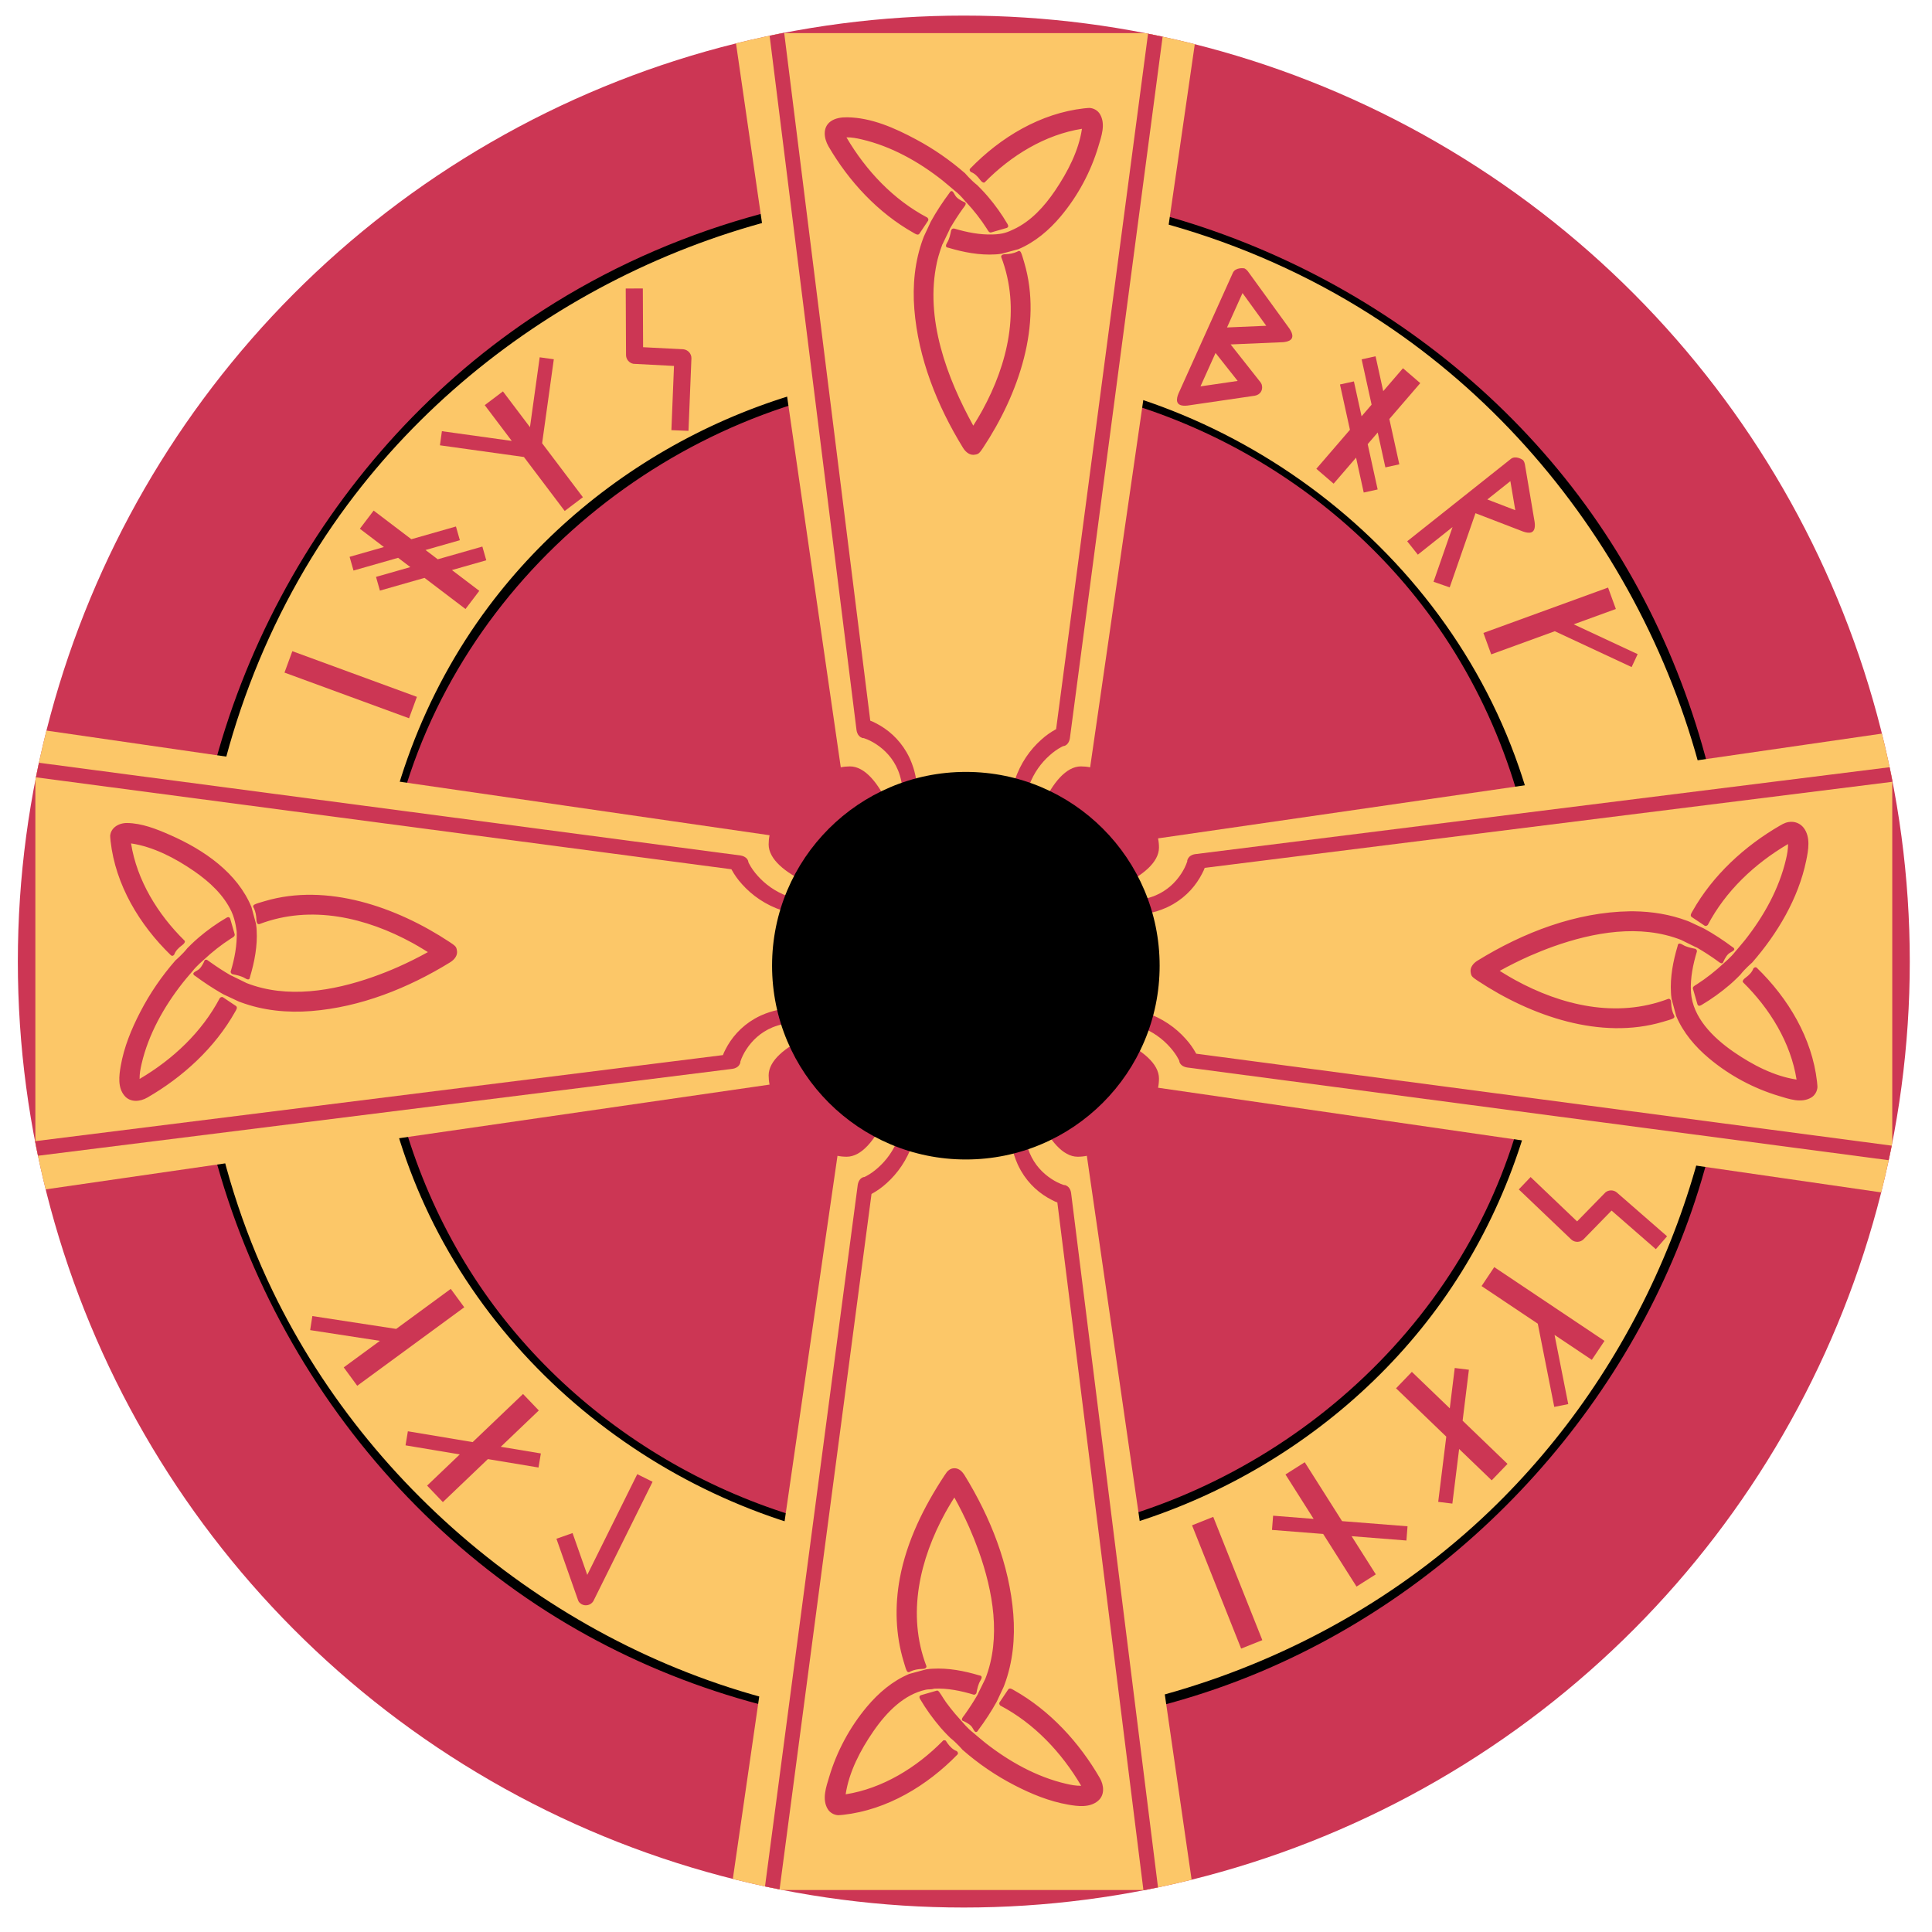 <?xml version="1.0" encoding="UTF-8" standalone="no"?>
<!DOCTYPE svg PUBLIC "-//W3C//DTD SVG 1.1//EN" "http://www.w3.org/Graphics/SVG/1.1/DTD/svg11.dtd">
<svg width="100%" height="100%" viewBox="0 0 100 100" version="1.1" xmlns="http://www.w3.org/2000/svg" xmlns:xlink="http://www.w3.org/1999/xlink" xml:space="preserve" xmlns:serif="http://www.serif.com/" style="fill-rule:evenodd;clip-rule:evenodd;stroke-linejoin:round;stroke-miterlimit:1.414;">
    <g transform="matrix(0.218,0,0,0.218,-45.722,-19.078)">
        <g transform="matrix(3.682,0,0,3.682,-3118.24,-12751.6)">
            <circle cx="966" cy="3549" r="61" style="fill:rgb(204,54,84);"/>
            <clipPath id="_clip1">
                <circle cx="966" cy="3549" r="61"/>
            </clipPath>
            <g clip-path="url(#_clip1)">
                <g transform="matrix(0.609,1.50203e-32,0,0.609,610.835,3309.79)">
                    <path d="M582.911,311.245C627.804,311.245 664.252,347.693 664.252,392.587C664.252,437.48 627.804,473.928 582.911,473.928C538.017,473.928 501.57,437.48 501.57,392.587C501.57,347.693 538.017,311.245 582.911,311.245ZM582.911,330.566C617.141,330.566 644.931,358.356 644.931,392.587C644.931,426.817 617.141,454.607 582.911,454.607C548.681,454.607 520.89,426.817 520.89,392.587C520.89,358.356 548.681,330.566 582.911,330.566Z" style="fill:rgb(252,199,104);"/>
                </g>
                <g transform="matrix(0.609,1.50203e-32,0,0.609,610.835,3309.79)">
                    <path d="M583.175,310.8C608.349,310.92 633.049,323.217 648.293,343.468C663.524,363.702 668.675,391.202 661.311,415.934C654.445,438.993 636.881,458.647 614.504,468.039C590.384,478.161 561.359,475.828 539.049,461.614C516.034,446.95 501.124,420.504 501.124,392.587C501.124,365.855 515,339.679 537.4,324.638C550.606,315.771 566.466,310.928 582.382,310.801C582.647,310.8 582.911,310.8 583.175,310.8ZM582.649,311.692C557.579,311.811 532.991,324.161 517.95,344.394C500.57,367.773 497.065,400.822 509.997,427.645C520.891,450.239 542.805,467.276 567.605,472.034C592.848,476.876 620.203,468.888 638.888,450.966C654.572,435.922 663.806,414.444 663.806,392.587C663.806,366.024 649.898,339.94 627.52,325.108C614.459,316.452 598.84,311.766 583.172,311.692C582.998,311.691 582.824,311.691 582.649,311.692ZM583.113,330.121C608.727,330.243 633.357,347.28 641.969,372.198C648.399,390.803 645.439,412.441 633.846,428.738C622.355,444.892 602.901,455.053 582.911,455.053C559.703,455.053 536.956,441.12 526.609,419.659C516.832,399.382 519.006,373.744 532.861,355.222C544.386,339.816 563.104,330.214 582.709,330.121C582.844,330.12 582.978,330.12 583.113,330.121ZM582.712,331.012C557.3,331.133 532.942,348.138 524.573,372.847C518.324,391.297 521.441,412.591 532.918,428.522C544.256,444.26 563.305,454.161 582.911,454.161C605.817,454.161 628.228,440.389 638.41,419.272C648.031,399.319 645.93,374.047 632.246,355.756C620.873,340.552 602.439,331.104 583.11,331.012C582.977,331.012 582.844,331.012 582.712,331.012Z" style="fill-rule:nonzero;"/>
                </g>
                <g>
                    <g transform="matrix(-8.408e-17,0.408,-0.49,-8.20662e-17,2570.66,3354.89)">
                        <path d="M485.25,3287C485.25,3291.69 489.059,3300.5 493.75,3300.5C494.246,3300.5 494.733,3300.46 495.206,3300.38L512,3397L439,3397L455.794,3300.38C456.267,3300.46 456.754,3300.5 457.25,3300.5C461.941,3300.5 465.75,3291.69 465.75,3287L485.25,3287Z" style="fill:rgb(252,199,104);"/>
                    </g>
                    <g transform="matrix(2.11134e-17,-0.542,0.739,5.73061e-17,-1590.12,4065.09)">
                        <path d="M976.053,3377C976.052,3377.02 976.049,3377.05 976.046,3377.09L964.814,3439.41C964.791,3439.5 964.764,3439.59 964.714,3439.67C964.568,3439.92 964.302,3440.08 964.02,3440.09C963.955,3440.11 963.892,3440.14 963.828,3440.16C963.332,3440.35 962.861,3440.6 962.417,3440.89C961.411,3441.54 960.524,3442.42 959.982,3443.5C959.891,3443.68 959.811,3443.86 959.741,3444.05C959.579,3444.49 959.477,3444.95 959.436,3445.42C959.419,3445.62 959.415,3445.82 959.414,3446.02L959.409,3446.09C959.403,3446.14 959.396,3446.19 959.383,3446.24C959.369,3446.29 959.345,3446.34 959.322,3446.39C959.217,3446.6 959.012,3446.75 958.789,3446.82C958.713,3446.84 958.638,3446.84 958.56,3446.85L958.147,3446.85C958.049,3446.84 958.02,3446.84 957.93,3446.8C957.794,3446.74 957.693,3446.61 957.659,3446.46C957.651,3446.43 957.651,3446.39 957.647,3446.35L957.647,3445.69L957.659,3445.58L957.671,3445.54C957.675,3445.45 957.682,3445.37 957.689,3445.28C957.699,3445.18 957.71,3445.08 957.722,3444.99C957.75,3444.78 957.783,3444.58 957.827,3444.39C957.928,3443.93 958.076,3443.48 958.268,3443.06C958.925,3441.59 960.076,3440.4 961.411,3439.53C961.953,3439.17 962.528,3438.87 963.131,3438.63L963.177,3438.61L974.283,3377L976.053,3377ZM930.679,3377L941.067,3437.87C941.178,3437.9 941.288,3437.94 941.399,3437.97C941.509,3438.01 941.619,3438.05 941.728,3438.09C943.129,3438.61 944.447,3439.44 945.382,3440.62C945.529,3440.81 945.666,3441 945.79,3441.2C945.948,3441.46 946.087,3441.73 946.204,3442C946.383,3442.42 946.512,3442.87 946.59,3443.32C946.625,3443.52 946.643,3443.73 946.667,3443.93C946.676,3443.98 946.686,3444.03 946.699,3444.08C946.795,3444.41 946.967,3444.72 947.104,3445.03C947.134,3445.1 947.162,3445.18 947.19,3445.25C947.226,3445.35 947.258,3445.46 947.286,3445.57L947.29,3445.59L947.3,3445.69L947.3,3446.35C947.296,3446.39 947.296,3446.43 947.288,3446.46C947.254,3446.61 947.153,3446.74 947.017,3446.8C946.927,3446.84 946.899,3446.84 946.8,3446.85L946.462,3446.85C946.373,3446.85 946.285,3446.84 946.199,3446.81C945.952,3446.74 945.739,3446.56 945.642,3446.31C945.6,3446.21 945.589,3446.1 945.583,3445.98C945.579,3445.95 945.574,3445.93 945.566,3445.9C945.537,3445.79 945.497,3445.7 945.454,3445.6C945.377,3445.43 945.299,3445.27 945.222,3445.1C945.119,3444.86 945.023,3444.62 944.968,3444.36C944.924,3444.16 944.911,3443.95 944.884,3443.75C944.871,3443.66 944.871,3443.66 944.856,3443.57C944.83,3443.43 944.801,3443.29 944.763,3443.16C944.669,3442.82 944.533,3442.49 944.358,3442.18C943.777,3441.16 942.806,3440.42 941.761,3439.92C941.301,3439.7 940.819,3439.52 940.321,3439.4C940.301,3439.4 940.282,3439.4 940.262,3439.39L940.157,3439.39L940.061,3439.36C939.829,3439.3 939.622,3439.15 939.511,3438.93C939.473,3438.86 939.451,3438.78 939.432,3438.7L928.917,3377.08C928.915,3377.05 928.912,3377.02 928.911,3377L930.679,3377Z" style="fill:rgb(204,54,84);"/>
                    </g>
                    <g transform="matrix(4.16404e-17,-0.68,0.68,4.16404e-17,-1392.24,4196.45)">
                        <path d="M951.004,3395.13C951.08,3395.66 951.875,3396.13 952.107,3396.16C951.559,3396.9 951.054,3397.67 950.593,3398.47L950.581,3398.49L950.599,3398.5L950.599,3398.5L949.945,3399.86L949.931,3399.86C949.921,3399.88 949.91,3399.91 949.899,3399.94C949.697,3400.47 949.531,3401.01 949.406,3401.56C948.968,3403.5 949.004,3405.53 949.311,3407.48C949.578,3409.18 950.046,3410.84 950.639,3412.46C951.291,3414.23 952.097,3415.95 953.028,3417.59C953.102,3417.47 953.175,3417.35 953.248,3417.24C953.661,3416.56 954.057,3415.87 954.42,3415.16C955.641,3412.78 956.538,3410.19 956.759,3407.51C956.804,3406.97 956.821,3406.42 956.808,3405.88C956.79,3405.17 956.722,3404.46 956.6,3403.76C956.485,3403.1 956.321,3402.44 956.11,3401.8C956.035,3401.57 955.954,3401.34 955.867,3401.12C956.465,3401.15 956.982,3401.02 957.359,3400.82C957.372,3400.86 957.386,3400.89 957.407,3400.95C957.517,3401.27 957.621,3401.59 957.713,3401.91C957.92,3402.64 958.074,3403.38 958.174,3404.13C958.278,3404.91 958.323,3405.71 958.31,3406.5C958.3,3407.11 958.257,3407.72 958.183,3408.33C957.798,3411.47 956.591,3414.47 955.018,3417.2C954.581,3417.95 954.11,3418.69 953.623,3419.42L953.566,3419.49C953.5,3419.56 953.435,3419.62 953.35,3419.66C953.1,3419.8 952.788,3419.77 952.56,3419.61C952.482,3419.55 952.426,3419.48 952.369,3419.41C952.276,3419.26 952.186,3419.11 952.096,3418.97C951.444,3417.88 950.854,3416.75 950.321,3415.6C949.98,3414.86 949.663,3414.11 949.373,3413.35C949.151,3412.77 948.946,3412.19 948.758,3411.59C948.605,3411.11 948.464,3410.62 948.336,3410.13C948.224,3409.7 948.122,3409.27 948.032,3408.83C947.495,3406.22 947.367,3403.48 948.026,3400.89C948.165,3400.34 948.339,3399.81 948.544,3399.29L948.545,3399.28L948.545,3399.28L949.182,3397.92L949.192,3397.91C949.245,3397.81 949.298,3397.72 949.352,3397.62C949.708,3397.02 950.083,3396.42 950.485,3395.85C950.653,3395.6 950.826,3395.37 951.004,3395.13ZM956.531,3398.92C956.618,3398.89 956.703,3398.85 956.788,3398.82C957.002,3398.72 957.212,3398.62 957.415,3398.5C958.245,3398.03 958.973,3397.4 959.618,3396.7C960.197,3396.07 960.712,3395.38 961.175,3394.66C961.706,3393.84 962.17,3392.97 962.567,3392.08C962.833,3391.47 963.071,3390.86 963.261,3390.23C963.401,3389.76 963.523,3389.28 963.565,3388.8L963.565,3388.8C963.549,3388.8 963.534,3388.8 963.519,3388.8C962.328,3388.97 961.166,3389.32 960.057,3389.78C958.47,3390.44 956.985,3391.35 955.652,3392.43C955.065,3392.91 954.506,3393.42 953.977,3393.96C953.892,3393.81 953.564,3393.29 953,3393C952.955,3392.98 952.911,3392.96 952.871,3392.95C952.927,3392.89 952.983,3392.83 953.04,3392.77C953.738,3392.08 954.476,3391.42 955.263,3390.83C956.763,3389.7 958.423,3388.77 960.189,3388.12C960.858,3387.88 961.542,3387.67 962.238,3387.51C962.776,3387.39 963.32,3387.3 963.87,3387.26C963.931,3387.25 963.991,3387.25 964.052,3387.25C964.159,3387.26 964.261,3387.27 964.363,3387.31C964.451,3387.34 964.535,3387.39 964.61,3387.45C964.663,3387.49 964.712,3387.53 964.755,3387.58C965.07,3387.94 965.094,3388.46 965.06,3388.91C965.053,3389.01 965.043,3389.1 965.03,3389.2C965.011,3389.34 964.988,3389.48 964.961,3389.61C964.924,3389.8 964.881,3389.99 964.833,3390.18C964.78,3390.38 964.722,3390.58 964.659,3390.78C964.577,3391.05 964.487,3391.31 964.392,3391.57C964.006,3392.61 963.527,3393.62 962.974,3394.59C962.394,3395.61 961.727,3396.57 960.958,3397.45C960.114,3398.41 959.135,3399.28 958.004,3399.89C957.75,3400.03 957.489,3400.15 957.222,3400.26L957.17,3400.28C957.17,3400.28 955.678,3400.68 955.678,3400.68C955.574,3400.7 955.47,3400.71 955.366,3400.72C955.277,3400.73 955.188,3400.74 955.099,3400.74C954.499,3400.77 953.897,3400.73 953.301,3400.66C952.709,3400.58 952.121,3400.48 951.541,3400.34C951.229,3400.26 950.92,3400.18 950.615,3400.08C950.882,3399.8 951.046,3399.11 951.134,3398.67C951.9,3398.91 952.686,3399.07 953.481,3399.16C953.729,3399.2 953.978,3399.22 954.228,3399.23C954.444,3399.25 954.66,3399.26 954.877,3399.25L954.947,3399.25L954.996,3399.25L954.994,3399.24L954.994,3399.24C955.603,3399.22 956.084,3399.09 956.523,3398.92L956.531,3398.92ZM947.746,3398.88C947.254,3398.62 946.774,3398.33 946.309,3398.02C944.905,3397.09 943.632,3395.97 942.497,3394.73C941.767,3393.93 941.09,3393.07 940.478,3392.18C940.325,3391.95 940.174,3391.73 940.028,3391.5C939.93,3391.35 939.839,3391.2 939.745,3391.05C939.653,3390.9 939.564,3390.75 939.476,3390.6C939.389,3390.45 939.299,3390.3 939.231,3390.14C939.094,3389.81 939.045,3389.45 939.156,3389.11C939.192,3389.01 939.243,3388.9 939.308,3388.81C939.343,3388.76 939.383,3388.71 939.425,3388.66C939.772,3388.29 940.297,3388.17 940.786,3388.14C940.87,3388.14 940.955,3388.14 941.04,3388.14C941.16,3388.14 941.279,3388.14 941.399,3388.15C941.558,3388.16 941.716,3388.18 941.875,3388.2C942.045,3388.22 942.215,3388.25 942.384,3388.28C942.603,3388.32 942.82,3388.37 943.037,3388.43C943.652,3388.58 944.255,3388.78 944.848,3389C945.53,3389.25 946.198,3389.55 946.85,3389.87C948.288,3390.58 949.657,3391.43 950.928,3392.41C951.396,3392.77 951.847,3393.15 952.288,3393.55C952.289,3393.55 952.291,3393.55 952.292,3393.55C952.587,3393.99 953.33,3394.58 953.372,3394.59C953.377,3394.59 953.383,3394.59 953.391,3394.59L953.379,3394.6C953.496,3394.72 953.611,3394.84 953.726,3394.97C954.229,3395.52 954.706,3396.09 955.146,3396.7C955.507,3397.2 955.841,3397.71 956.149,3398.24L954.656,3398.67C954.428,3398.3 954.188,3397.93 953.932,3397.58C953.467,3396.94 952.956,3396.33 952.412,3395.76L952.409,3395.76C952.348,3395.65 951.463,3394.75 951.332,3394.7L951.332,3394.7C950.392,3393.85 949.368,3393.08 948.294,3392.4C947.149,3391.68 945.939,3391.04 944.68,3390.54C944.025,3390.28 943.357,3390.05 942.673,3389.88C942.157,3389.75 941.631,3389.65 941.099,3389.64C941.039,3389.64 941.04,3389.64 940.98,3389.64C940.883,3389.64 940.787,3389.64 940.69,3389.66L940.671,3389.66C940.912,3390.08 941.163,3390.5 941.429,3390.91C942.302,3392.24 943.315,3393.48 944.457,3394.6C945.483,3395.59 946.615,3396.49 947.847,3397.22C948.088,3397.36 948.334,3397.5 948.583,3397.63L947.746,3398.88Z" style="fill:rgb(204,54,84);"/>
                    </g>
                    <g transform="matrix(4.16404e-17,-0.68,0.68,4.16404e-17,-1392.24,4196.45)">
                        <path d="M956.346,3398.27C956.325,3398.35 956.278,3398.4 956.203,3398.43L954.71,3398.86C954.516,3398.89 954.422,3398.67 954.314,3398.5C953.724,3397.58 953.042,3396.72 952.295,3395.92C952.295,3395.92 951.685,3395.21 951.259,3394.89C951.239,3394.88 950.636,3394.34 950.117,3393.93C947.842,3392.14 945.23,3390.68 942.434,3390.03C941.963,3389.92 941.483,3389.83 941.002,3389.84C942.871,3393.02 945.463,3395.76 948.676,3397.45C948.676,3397.45 948.825,3397.59 948.749,3397.74L947.912,3398.99C947.773,3399.15 947.559,3399.01 947.373,3398.9C943.94,3396.97 941.18,3393.94 939.238,3390.58C938.835,3389.89 938.748,3388.95 939.418,3388.4C940.194,3387.75 941.318,3387.89 942.227,3388.05C944.018,3388.36 945.727,3389.06 947.345,3389.9C949.109,3390.81 950.758,3391.94 952.254,3393.25C952.254,3393.25 952.813,3393.91 953.403,3394.37C953.403,3394.37 953.996,3394.95 954.433,3395.47C955.113,3396.27 955.728,3397.13 956.263,3398.04C956.28,3398.07 956.35,3398.17 956.346,3398.27ZM955.802,3398.05C955.095,3396.89 954.248,3395.81 953.322,3394.83C953.322,3394.83 952.575,3394.3 952.142,3393.69L952.135,3393.68C949.21,3391.08 945.742,3388.89 941.79,3388.39C941.627,3388.37 941.463,3388.35 941.299,3388.34C941.192,3388.34 941.086,3388.33 940.979,3388.34C940.889,3388.34 940.8,3388.34 940.71,3388.35C940.078,3388.4 939.297,3388.73 939.294,3389.5C939.293,3389.93 939.545,3390.32 939.781,3390.72C941.706,3393.96 944.389,3396.78 947.659,3398.61L948.294,3397.7C945.002,3395.91 942.362,3393 940.498,3389.76C940.498,3389.76 940.307,3389.4 941.157,3389.44C943.34,3389.53 945.437,3390.52 947.411,3391.64C948.791,3392.42 950.095,3393.34 951.288,3394.39C951.288,3394.39 952.11,3395.07 952.546,3395.61C952.546,3395.61 952.509,3395.57 952.762,3395.84C953.492,3396.64 954.16,3397.5 954.739,3398.42L955.845,3398.12C955.831,3398.1 955.816,3398.07 955.802,3398.05ZM952.29,3396.24C952.29,3396.24 952.132,3396.46 952.016,3396.63C951.603,3397.21 951.215,3397.81 950.852,3398.43L950.779,3398.59L950.091,3399.99C948.592,3403.82 949.345,3408.18 950.664,3411.94C950.95,3412.75 951.269,3413.56 951.619,3414.35C952.045,3415.31 952.519,3416.26 953.029,3417.18C953.029,3417.18 953.505,3416.43 953.895,3415.72C956.284,3411.36 957.565,3406.13 955.681,3401.19C955.681,3401.19 955.605,3400.92 956.085,3400.92C956.47,3400.91 956.853,3400.84 957.202,3400.68C957.202,3400.68 957.394,3400.51 957.525,3400.71C957.623,3400.86 957.754,3401.34 957.869,3401.73C959.598,3407.59 957.34,3414.17 953.971,3419.26C953.956,3419.28 953.799,3419.51 953.785,3419.53C953.518,3419.91 953.383,3419.89 953.193,3419.93C952.751,3420.02 952.341,3419.74 952.062,3419.29C949.596,3415.29 947.807,3410.77 947.439,3406.12C947.26,3403.86 947.48,3401.55 948.281,3399.41C948.294,3399.38 948.306,3399.35 948.319,3399.31C948.34,3399.26 948.364,3399.2 948.364,3399.2L949.004,3397.83C949.048,3397.75 949.093,3397.67 949.138,3397.59C949.634,3396.73 950.183,3395.9 950.777,3395.1C950.777,3395.1 950.806,3395.01 950.915,3394.95C951.124,3394.85 951.226,3395.28 951.43,3395.5C951.671,3395.76 952.137,3395.96 952.137,3395.96C952.252,3395.99 952.349,3396.04 952.29,3396.24ZM958.112,3406.13C958.097,3404.43 957.805,3402.74 957.259,3401.14C957.259,3401.14 956.743,3401.3 956.156,3401.32C956.853,3403.25 957.124,3405.35 956.966,3407.43C956.691,3411.04 955.2,3414.47 953.308,3417.52C953.308,3417.52 953.071,3417.99 952.854,3417.69C950.458,3413.43 948.717,3408.68 948.89,3404.05C948.94,3402.69 949.177,3401.34 949.637,3400.07C949.689,3399.93 949.797,3399.71 949.797,3399.71L950.407,3398.4C950.81,3397.68 951.264,3396.99 951.741,3396.32C951.741,3396.32 951.832,3396.29 951.615,3396.16C951.362,3396 951.128,3395.8 950.961,3395.55L950.952,3395.54C950.375,3396.33 949.841,3397.15 949.367,3398C947.63,3401.16 947.493,3405.69 948.37,3409.44C949.178,3412.9 950.602,3416.24 952.503,3419.24C952.503,3419.24 952.583,3419.38 952.693,3419.46C952.912,3419.6 953.22,3419.56 953.416,3419.36L953.46,3419.3C956.043,3415.44 958.048,3411.1 958.111,3406.43C958.112,3406.33 958.112,3406.23 958.112,3406.13ZM965.272,3388.65C965.251,3390.05 964.718,3391.41 964.145,3392.71C962.713,3395.98 960.538,3399.11 957.297,3400.45L957.222,3400.47L955.705,3400.88C955.336,3400.93 955.296,3400.93 955.11,3400.94C953.626,3401.03 952.109,3400.74 950.672,3400.31C950.612,3400.29 950.262,3400.3 950.551,3399.84C950.767,3399.48 950.852,3399.05 950.939,3398.63C950.939,3398.63 951.027,3398.45 951.192,3398.48C952.412,3398.85 953.694,3399.09 954.938,3399.05C954.938,3399.05 956.026,3398.95 956.863,3398.56C958.447,3397.82 959.688,3396.48 960.699,3395.02C961.958,3393.2 963.024,3391.13 963.335,3389.04L963.337,3389.03C959.847,3389.58 956.616,3391.56 954.12,3394.1C954.12,3394.1 953.972,3394.27 953.665,3393.85C953.437,3393.54 953.15,3393.25 952.806,3393.13C952.806,3393.13 952.578,3393 952.728,3392.81C955.639,3389.81 959.406,3387.56 963.539,3387.09C963.773,3387.06 964.061,3387.05 964.061,3387.05C964.785,3387.11 965.273,3387.8 965.272,3388.65ZM963.759,3388.86C963.651,3389.92 963.271,3390.94 962.849,3391.93C961.32,3395.51 958.721,3399.22 955.062,3399.44C955.062,3399.44 954.342,3399.46 953.646,3399.39C952.851,3399.3 952.065,3399.14 951.296,3398.93C951.296,3398.93 951.172,3399.52 950.941,3399.96L950.934,3399.97C952.445,3400.41 954.036,3400.7 955.574,3400.5L955.638,3400.49L957.107,3400.09C961.248,3398.45 964.031,3393.62 964.784,3389.47C964.806,3389.35 964.826,3389.23 964.841,3389.1C964.852,3389.01 964.861,3388.91 964.867,3388.81C964.87,3388.76 964.872,3388.7 964.872,3388.65C964.877,3388.04 964.695,3387.35 963.483,3387.5C959.626,3387.97 956.047,3390.09 953.246,3392.85C953.246,3392.85 953.052,3392.76 953.411,3393.02C953.695,3393.24 954.01,3393.64 954.01,3393.64C954.086,3393.57 954.164,3393.49 954.241,3393.41C956.709,3391.04 959.801,3389.24 963.151,3388.66C963.188,3388.65 963.226,3388.65 963.264,3388.64C963.301,3388.63 963.339,3388.63 963.377,3388.62C963.556,3388.59 963.79,3388.52 963.759,3388.86ZM953.344,3394.39C953.344,3394.39 953.361,3394.39 953.344,3394.39Z" style="fill:rgb(204,54,84);fill-rule:nonzero;"/>
                    </g>
                </g>
                <g transform="matrix(-1,-1.22465e-16,1.22465e-16,-1,1932,7097.99)">
                    <g transform="matrix(-8.408e-17,0.408,-0.49,-8.20662e-17,2570.66,3354.89)">
                        <path d="M485.25,3287C485.25,3291.69 489.059,3300.5 493.75,3300.5C494.246,3300.5 494.733,3300.46 495.206,3300.38L512,3397L439,3397L455.794,3300.38C456.267,3300.46 456.754,3300.5 457.25,3300.5C461.941,3300.5 465.75,3291.69 465.75,3287L485.25,3287Z" style="fill:rgb(252,199,104);"/>
                    </g>
                    <g transform="matrix(2.11134e-17,-0.542,0.739,5.73061e-17,-1590.12,4065.09)">
                        <path d="M976.053,3377C976.052,3377.02 976.049,3377.05 976.046,3377.09L964.814,3439.41C964.791,3439.5 964.764,3439.59 964.714,3439.67C964.568,3439.92 964.302,3440.08 964.02,3440.09C963.955,3440.11 963.892,3440.14 963.828,3440.16C963.332,3440.35 962.861,3440.6 962.417,3440.89C961.411,3441.54 960.524,3442.42 959.982,3443.5C959.891,3443.68 959.811,3443.86 959.741,3444.05C959.579,3444.49 959.477,3444.95 959.436,3445.42C959.419,3445.62 959.415,3445.82 959.414,3446.02L959.409,3446.09C959.403,3446.14 959.396,3446.19 959.383,3446.24C959.369,3446.29 959.345,3446.34 959.322,3446.39C959.217,3446.6 959.012,3446.75 958.789,3446.82C958.713,3446.84 958.638,3446.84 958.56,3446.85L958.147,3446.85C958.049,3446.84 958.02,3446.84 957.93,3446.8C957.794,3446.74 957.693,3446.61 957.659,3446.46C957.651,3446.43 957.651,3446.39 957.647,3446.35L957.647,3445.69L957.659,3445.58L957.671,3445.54C957.675,3445.45 957.682,3445.37 957.689,3445.28C957.699,3445.18 957.71,3445.08 957.722,3444.99C957.75,3444.78 957.783,3444.58 957.827,3444.39C957.928,3443.93 958.076,3443.48 958.268,3443.06C958.925,3441.59 960.076,3440.4 961.411,3439.53C961.953,3439.17 962.528,3438.87 963.131,3438.63L963.177,3438.61L974.283,3377L976.053,3377ZM930.679,3377L941.067,3437.87C941.178,3437.9 941.288,3437.94 941.399,3437.97C941.509,3438.01 941.619,3438.05 941.728,3438.09C943.129,3438.61 944.447,3439.44 945.382,3440.62C945.529,3440.81 945.666,3441 945.79,3441.2C945.948,3441.46 946.087,3441.73 946.204,3442C946.383,3442.42 946.512,3442.87 946.59,3443.32C946.625,3443.52 946.643,3443.73 946.667,3443.93C946.676,3443.98 946.686,3444.03 946.699,3444.08C946.795,3444.41 946.967,3444.72 947.104,3445.03C947.134,3445.1 947.162,3445.18 947.19,3445.25C947.226,3445.35 947.258,3445.46 947.286,3445.57L947.29,3445.59L947.3,3445.69L947.3,3446.35C947.296,3446.39 947.296,3446.43 947.288,3446.46C947.254,3446.61 947.153,3446.74 947.017,3446.8C946.927,3446.84 946.899,3446.84 946.8,3446.85L946.462,3446.85C946.373,3446.85 946.285,3446.84 946.199,3446.81C945.952,3446.74 945.739,3446.56 945.642,3446.31C945.6,3446.21 945.589,3446.1 945.583,3445.98C945.579,3445.95 945.574,3445.93 945.566,3445.9C945.537,3445.79 945.497,3445.7 945.454,3445.6C945.377,3445.43 945.299,3445.27 945.222,3445.1C945.119,3444.86 945.023,3444.62 944.968,3444.36C944.924,3444.16 944.911,3443.95 944.884,3443.75C944.871,3443.66 944.871,3443.66 944.856,3443.57C944.83,3443.43 944.801,3443.29 944.763,3443.16C944.669,3442.82 944.533,3442.49 944.358,3442.18C943.777,3441.16 942.806,3440.42 941.761,3439.92C941.301,3439.7 940.819,3439.52 940.321,3439.4C940.301,3439.4 940.282,3439.4 940.262,3439.39L940.157,3439.39L940.061,3439.36C939.829,3439.3 939.622,3439.15 939.511,3438.93C939.473,3438.86 939.451,3438.78 939.432,3438.7L928.917,3377.08C928.915,3377.05 928.912,3377.02 928.911,3377L930.679,3377Z" style="fill:rgb(204,54,84);"/>
                    </g>
                    <g transform="matrix(4.16404e-17,-0.68,0.68,4.16404e-17,-1392.24,4196.45)">
                        <path d="M951.004,3395.13C951.08,3395.66 951.875,3396.13 952.107,3396.16C951.559,3396.9 951.054,3397.67 950.593,3398.47L950.581,3398.49L950.599,3398.5L950.599,3398.5L949.945,3399.86L949.931,3399.86C949.921,3399.88 949.91,3399.91 949.899,3399.94C949.697,3400.47 949.531,3401.01 949.406,3401.56C948.968,3403.5 949.004,3405.53 949.311,3407.48C949.578,3409.18 950.046,3410.84 950.639,3412.46C951.291,3414.23 952.097,3415.95 953.028,3417.59C953.102,3417.47 953.175,3417.35 953.248,3417.24C953.661,3416.56 954.057,3415.87 954.42,3415.16C955.641,3412.78 956.538,3410.19 956.759,3407.51C956.804,3406.97 956.821,3406.42 956.808,3405.88C956.79,3405.17 956.722,3404.46 956.6,3403.76C956.485,3403.1 956.321,3402.44 956.11,3401.8C956.035,3401.57 955.954,3401.34 955.867,3401.12C956.465,3401.15 956.982,3401.02 957.359,3400.82C957.372,3400.86 957.386,3400.89 957.407,3400.95C957.517,3401.27 957.621,3401.59 957.713,3401.91C957.92,3402.64 958.074,3403.38 958.174,3404.13C958.278,3404.91 958.323,3405.71 958.31,3406.5C958.3,3407.11 958.257,3407.72 958.183,3408.33C957.798,3411.47 956.591,3414.47 955.018,3417.2C954.581,3417.95 954.11,3418.69 953.623,3419.42L953.566,3419.49C953.5,3419.56 953.435,3419.62 953.35,3419.66C953.1,3419.8 952.788,3419.77 952.56,3419.61C952.482,3419.55 952.426,3419.48 952.369,3419.41C952.276,3419.26 952.186,3419.11 952.096,3418.97C951.444,3417.88 950.854,3416.75 950.321,3415.6C949.98,3414.86 949.663,3414.11 949.373,3413.35C949.151,3412.77 948.946,3412.19 948.758,3411.59C948.605,3411.11 948.464,3410.62 948.336,3410.13C948.224,3409.7 948.122,3409.27 948.032,3408.83C947.495,3406.22 947.367,3403.48 948.026,3400.89C948.165,3400.34 948.339,3399.81 948.544,3399.29L948.545,3399.28L948.545,3399.28L949.182,3397.92L949.192,3397.91C949.245,3397.81 949.298,3397.72 949.352,3397.62C949.708,3397.02 950.083,3396.42 950.485,3395.85C950.653,3395.6 950.826,3395.37 951.004,3395.13ZM956.531,3398.92C956.618,3398.89 956.703,3398.85 956.788,3398.82C957.002,3398.72 957.212,3398.62 957.415,3398.5C958.245,3398.03 958.973,3397.4 959.618,3396.7C960.197,3396.07 960.712,3395.38 961.175,3394.66C961.706,3393.84 962.17,3392.97 962.567,3392.08C962.833,3391.47 963.071,3390.86 963.261,3390.23C963.401,3389.76 963.523,3389.28 963.565,3388.8L963.565,3388.8C963.549,3388.8 963.534,3388.8 963.519,3388.8C962.328,3388.97 961.166,3389.32 960.057,3389.78C958.47,3390.44 956.985,3391.35 955.652,3392.43C955.065,3392.91 954.506,3393.42 953.977,3393.96C953.892,3393.81 953.564,3393.29 953,3393C952.955,3392.98 952.911,3392.96 952.871,3392.95C952.927,3392.89 952.983,3392.83 953.04,3392.77C953.738,3392.08 954.476,3391.42 955.263,3390.83C956.763,3389.7 958.423,3388.77 960.189,3388.12C960.858,3387.88 961.542,3387.67 962.238,3387.51C962.776,3387.39 963.32,3387.3 963.87,3387.26C963.931,3387.25 963.991,3387.25 964.052,3387.25C964.159,3387.26 964.261,3387.27 964.363,3387.31C964.451,3387.34 964.535,3387.39 964.61,3387.45C964.663,3387.49 964.712,3387.53 964.755,3387.58C965.07,3387.94 965.094,3388.46 965.06,3388.91C965.053,3389.01 965.043,3389.1 965.03,3389.2C965.011,3389.34 964.988,3389.48 964.961,3389.61C964.924,3389.8 964.881,3389.99 964.833,3390.18C964.78,3390.38 964.722,3390.58 964.659,3390.78C964.577,3391.05 964.487,3391.31 964.392,3391.57C964.006,3392.61 963.527,3393.62 962.974,3394.59C962.394,3395.61 961.727,3396.57 960.958,3397.45C960.114,3398.41 959.135,3399.28 958.004,3399.89C957.75,3400.03 957.489,3400.15 957.222,3400.26L957.17,3400.28C957.17,3400.28 955.678,3400.68 955.678,3400.68C955.574,3400.7 955.47,3400.71 955.366,3400.72C955.277,3400.73 955.188,3400.74 955.099,3400.74C954.499,3400.77 953.897,3400.73 953.301,3400.66C952.709,3400.58 952.121,3400.48 951.541,3400.34C951.229,3400.26 950.92,3400.18 950.615,3400.08C950.882,3399.8 951.046,3399.11 951.134,3398.67C951.9,3398.91 952.686,3399.07 953.481,3399.16C953.729,3399.2 953.978,3399.22 954.228,3399.23C954.444,3399.25 954.66,3399.26 954.877,3399.25L954.947,3399.25L954.996,3399.25L954.994,3399.24L954.994,3399.24C955.603,3399.22 956.084,3399.09 956.523,3398.92L956.531,3398.92ZM947.746,3398.88C947.254,3398.62 946.774,3398.33 946.309,3398.02C944.905,3397.09 943.632,3395.97 942.497,3394.73C941.767,3393.93 941.09,3393.07 940.478,3392.18C940.325,3391.95 940.174,3391.73 940.028,3391.5C939.93,3391.35 939.839,3391.2 939.745,3391.05C939.653,3390.9 939.564,3390.75 939.476,3390.6C939.389,3390.45 939.299,3390.3 939.231,3390.14C939.094,3389.81 939.045,3389.45 939.156,3389.11C939.192,3389.01 939.243,3388.9 939.308,3388.81C939.343,3388.76 939.383,3388.71 939.425,3388.66C939.772,3388.29 940.297,3388.17 940.786,3388.14C940.87,3388.14 940.955,3388.14 941.04,3388.14C941.16,3388.14 941.279,3388.14 941.399,3388.15C941.558,3388.16 941.716,3388.18 941.875,3388.2C942.045,3388.22 942.215,3388.25 942.384,3388.28C942.603,3388.32 942.82,3388.37 943.037,3388.43C943.652,3388.58 944.255,3388.78 944.848,3389C945.53,3389.25 946.198,3389.55 946.85,3389.87C948.288,3390.58 949.657,3391.43 950.928,3392.41C951.396,3392.77 951.847,3393.15 952.288,3393.55C952.289,3393.55 952.291,3393.55 952.292,3393.55C952.587,3393.99 953.33,3394.58 953.372,3394.59C953.377,3394.59 953.383,3394.59 953.391,3394.59L953.379,3394.6C953.496,3394.72 953.611,3394.84 953.726,3394.97C954.229,3395.52 954.706,3396.09 955.146,3396.7C955.507,3397.2 955.841,3397.71 956.149,3398.24L954.656,3398.67C954.428,3398.3 954.188,3397.93 953.932,3397.58C953.467,3396.94 952.956,3396.33 952.412,3395.76L952.409,3395.76C952.348,3395.65 951.463,3394.75 951.332,3394.7L951.332,3394.7C950.392,3393.85 949.368,3393.08 948.294,3392.4C947.149,3391.68 945.939,3391.04 944.68,3390.54C944.025,3390.28 943.357,3390.05 942.673,3389.88C942.157,3389.75 941.631,3389.65 941.099,3389.64C941.039,3389.64 941.04,3389.64 940.98,3389.64C940.883,3389.64 940.787,3389.64 940.69,3389.66L940.671,3389.66C940.912,3390.08 941.163,3390.5 941.429,3390.91C942.302,3392.24 943.315,3393.48 944.457,3394.6C945.483,3395.59 946.615,3396.49 947.847,3397.22C948.088,3397.36 948.334,3397.5 948.583,3397.63L947.746,3398.88Z" style="fill:rgb(204,54,84);"/>
                    </g>
                    <g transform="matrix(4.16404e-17,-0.68,0.68,4.16404e-17,-1392.24,4196.45)">
                        <path d="M955.093,3399.04C957.425,3398.87 959.318,3397.01 960.699,3395.02C961.958,3393.2 963.024,3391.13 963.335,3389.04L963.337,3389.03C959.847,3389.58 956.616,3391.56 954.12,3394.1C954.12,3394.1 953.972,3394.27 953.665,3393.85C953.437,3393.54 953.15,3393.25 952.806,3393.13C952.806,3393.13 952.602,3392.97 952.728,3392.81C955.639,3389.81 959.406,3387.56 963.539,3387.09C963.773,3387.06 964.061,3387.05 964.061,3387.05C964.46,3387.08 964.834,3387.29 965.043,3387.64C965.602,3388.58 965.182,3389.74 964.896,3390.69C964.174,3393.11 962.95,3395.39 961.325,3397.33C960.227,3398.64 958.886,3399.79 957.297,3400.45L957.222,3400.47L955.705,3400.88C955.336,3400.93 955.296,3400.93 955.11,3400.94C953.626,3401.03 952.108,3400.74 950.672,3400.31C950.612,3400.29 950.261,3400.3 950.551,3399.83C950.767,3399.48 950.852,3399.05 950.939,3398.63C950.939,3398.63 951.027,3398.45 951.191,3398.48C952.412,3398.85 953.692,3399.11 954.947,3399.05C955.03,3399.02 955.029,3399.04 955.093,3399.04ZM951.015,3399.99C952.517,3400.41 954.09,3400.7 955.638,3400.49L957.107,3400.09C961.104,3398.5 963.671,3394.09 964.674,3389.99C964.711,3389.83 964.745,3389.68 964.775,3389.53C964.797,3389.41 964.816,3389.29 964.832,3389.17C964.846,3389.07 964.857,3388.96 964.864,3388.85C964.869,3388.78 964.872,3388.72 964.872,3388.65C964.877,3388.04 964.695,3387.35 963.483,3387.5C959.626,3387.97 956.047,3390.09 953.246,3392.85C953.246,3392.85 953.052,3392.76 953.411,3393.02C953.695,3393.24 954.01,3393.64 954.01,3393.64C954.086,3393.57 954.164,3393.49 954.241,3393.41C954.344,3393.32 954.344,3393.32 954.448,3393.22C956.935,3390.89 960.046,3389.13 963.377,3388.62C963.572,3388.59 963.798,3388.54 963.749,3388.96C963.38,3392.13 961.392,3395.27 959.322,3397.29C958.15,3398.43 956.673,3399.34 955.062,3399.44C955.062,3399.44 954.342,3399.46 953.646,3399.39C952.851,3399.3 952.065,3399.14 951.296,3398.93C951.296,3398.93 951.172,3399.52 950.941,3399.96C950.941,3399.96 950.986,3399.99 951.015,3399.99ZM947.38,3404.48C947.401,3402.75 947.672,3401.04 948.281,3399.41C948.294,3399.38 948.306,3399.35 948.319,3399.31C948.34,3399.26 948.364,3399.2 948.364,3399.2L949.004,3397.83C949.526,3396.88 950.129,3395.97 950.777,3395.1C950.777,3395.1 950.806,3395.01 950.915,3394.95C951.128,3394.85 951.231,3395.3 951.448,3395.52C951.686,3395.76 952.137,3395.96 952.137,3395.96C952.513,3396.07 952.199,3396.37 952.016,3396.63C951.603,3397.21 951.215,3397.81 950.852,3398.43C950.852,3398.43 950.75,3398.61 950.779,3398.59C950.779,3398.59 950.091,3399.99 950.091,3399.99C948.571,3403.87 949.368,3408.3 950.717,3412.09C950.99,3412.85 951.291,3413.6 951.619,3414.35C952.045,3415.31 952.519,3416.26 953.029,3417.18C953.029,3417.18 953.505,3416.43 953.895,3415.72C956.284,3411.36 957.565,3406.13 955.681,3401.19C955.681,3401.19 955.605,3400.92 956.085,3400.92C956.496,3400.91 956.904,3400.83 957.269,3400.64C957.269,3400.64 957.411,3400.54 957.525,3400.71C957.623,3400.86 957.754,3401.34 957.869,3401.73C959.599,3407.59 957.339,3414.17 953.971,3419.26C953.956,3419.28 953.799,3419.51 953.785,3419.53C953.518,3419.91 953.383,3419.89 953.193,3419.93C952.751,3420.02 952.341,3419.74 952.062,3419.29C949.373,3414.93 947.462,3409.94 947.381,3404.86C947.38,3404.73 947.38,3404.6 947.38,3404.48ZM947.779,3404.73C947.825,3409.86 949.777,3414.94 952.503,3419.24C952.503,3419.24 952.583,3419.38 952.693,3419.46C952.912,3419.6 953.22,3419.56 953.416,3419.36L953.46,3419.3C957.048,3413.94 959.397,3407.43 957.259,3401.14C957.259,3401.14 956.743,3401.3 956.156,3401.32C956.853,3403.25 957.124,3405.35 956.966,3407.43C956.691,3411.04 955.2,3414.47 953.308,3417.52C953.308,3417.52 953.071,3417.99 952.854,3417.69C950.458,3413.43 948.717,3408.68 948.89,3404.05C948.941,3402.69 949.177,3401.34 949.637,3400.07C949.691,3399.92 949.797,3399.71 949.797,3399.71L950.407,3398.4C950.81,3397.68 951.264,3396.99 951.741,3396.32C951.741,3396.32 951.832,3396.29 951.615,3396.16C951.362,3396 951.128,3395.8 950.961,3395.55L950.952,3395.54C950.375,3396.33 949.841,3397.15 949.367,3398C948.308,3399.93 947.775,3402.35 947.779,3404.73ZM938.896,3389.46C938.913,3389.03 939.116,3388.63 939.459,3388.36C940.343,3387.68 941.577,3387.91 942.588,3388.12C946.163,3388.86 949.493,3390.84 952.254,3393.25C952.254,3393.25 952.812,3393.91 953.403,3394.37C953.403,3394.37 953.94,3394.89 954.341,3395.36C955.057,3396.2 955.704,3397.09 956.263,3398.04C956.29,3398.09 956.455,3398.33 956.203,3398.43L954.71,3398.86C954.516,3398.89 954.422,3398.67 954.314,3398.5C953.724,3397.58 953.042,3396.72 952.295,3395.92C952.295,3395.92 951.685,3395.21 951.259,3394.89C951.247,3394.88 950.64,3394.35 950.117,3393.93C947.84,3392.13 945.23,3390.68 942.434,3390.03C941.963,3389.92 941.483,3389.83 941.002,3389.84C942.871,3393.02 945.463,3395.76 948.676,3397.45C948.676,3397.45 948.825,3397.59 948.749,3397.74L947.912,3398.99C947.773,3399.15 947.559,3399.01 947.373,3398.9C943.948,3396.97 941.18,3393.94 939.238,3390.58C939.036,3390.23 938.888,3389.94 938.896,3389.46ZM940.49,3389.58C940.581,3389.43 940.655,3389.46 940.741,3389.45C942.134,3389.3 943.587,3389.87 944.991,3390.45C945.782,3390.78 946.553,3391.16 947.299,3391.58C948.788,3392.41 950.187,3393.4 951.449,3394.54C951.872,3394.8 952.236,3395.23 952.546,3395.61C952.546,3395.61 952.509,3395.57 952.762,3395.84C953.492,3396.64 954.16,3397.5 954.739,3398.42L955.845,3398.12C955.792,3398.03 955.738,3397.94 955.683,3397.85C955.002,3396.77 954.201,3395.76 953.322,3394.83C953.322,3394.83 952.577,3394.3 952.142,3393.69L952.135,3393.68C949.211,3391.08 945.742,3388.89 941.79,3388.39C941.627,3388.37 941.463,3388.35 941.299,3388.34C941.192,3388.34 941.086,3388.33 940.979,3388.34C940.889,3388.34 940.8,3388.34 940.71,3388.35C940.078,3388.4 939.297,3388.73 939.294,3389.5C939.293,3389.93 939.545,3390.32 939.781,3390.72C941.706,3393.96 944.389,3396.78 947.659,3398.61L948.294,3397.7C945.008,3395.91 942.381,3393.03 940.498,3389.76C940.498,3389.76 940.442,3389.72 940.49,3389.58ZM953.352,3394.39C953.294,3394.4 953.332,3394.39 953.352,3394.39Z" style="fill:rgb(204,54,84);fill-rule:nonzero;"/>
                    </g>
                </g>
                <g transform="matrix(6.12323e-17,-1,1,6.12323e-17,-2583,4515)">
                    <g transform="matrix(-8.408e-17,0.408,-0.49,-8.20662e-17,2570.66,3354.89)">
                        <path d="M485.25,3287C485.25,3291.69 489.059,3300.5 493.75,3300.5C494.246,3300.5 494.733,3300.46 495.206,3300.38L512,3397L439,3397L455.794,3300.38C456.267,3300.46 456.754,3300.5 457.25,3300.5C461.941,3300.5 465.75,3291.69 465.75,3287L485.25,3287Z" style="fill:rgb(252,199,104);"/>
                    </g>
                    <g transform="matrix(2.11134e-17,-0.542,0.739,5.73061e-17,-1590.12,4065.09)">
                        <path d="M976.053,3377C976.052,3377.02 976.049,3377.05 976.046,3377.09L964.814,3439.41C964.791,3439.5 964.764,3439.59 964.714,3439.67C964.568,3439.92 964.302,3440.08 964.02,3440.09C963.955,3440.11 963.892,3440.14 963.828,3440.16C963.332,3440.35 962.861,3440.6 962.417,3440.89C961.411,3441.54 960.524,3442.42 959.982,3443.5C959.891,3443.68 959.811,3443.86 959.741,3444.05C959.579,3444.49 959.477,3444.95 959.436,3445.42C959.419,3445.62 959.415,3445.82 959.414,3446.02L959.409,3446.09C959.403,3446.14 959.396,3446.19 959.383,3446.24C959.369,3446.29 959.345,3446.34 959.322,3446.39C959.217,3446.6 959.012,3446.75 958.789,3446.82C958.713,3446.84 958.638,3446.84 958.56,3446.85L958.147,3446.85C958.049,3446.84 958.02,3446.84 957.93,3446.8C957.794,3446.74 957.693,3446.61 957.659,3446.46C957.651,3446.43 957.651,3446.39 957.647,3446.35L957.647,3445.69L957.659,3445.58L957.671,3445.54C957.675,3445.45 957.682,3445.37 957.689,3445.28C957.699,3445.18 957.71,3445.08 957.722,3444.99C957.75,3444.78 957.783,3444.58 957.827,3444.39C957.928,3443.93 958.076,3443.48 958.268,3443.06C958.925,3441.59 960.076,3440.4 961.411,3439.53C961.953,3439.17 962.528,3438.87 963.131,3438.63L963.177,3438.61L974.283,3377L976.053,3377ZM930.679,3377L941.067,3437.87C941.178,3437.9 941.288,3437.94 941.399,3437.97C941.509,3438.01 941.619,3438.05 941.728,3438.09C943.129,3438.61 944.447,3439.44 945.382,3440.62C945.529,3440.81 945.666,3441 945.79,3441.2C945.948,3441.46 946.087,3441.73 946.204,3442C946.383,3442.42 946.512,3442.87 946.59,3443.32C946.625,3443.52 946.643,3443.73 946.667,3443.93C946.676,3443.98 946.686,3444.03 946.699,3444.08C946.795,3444.41 946.967,3444.72 947.104,3445.03C947.134,3445.1 947.162,3445.18 947.19,3445.25C947.226,3445.35 947.258,3445.46 947.286,3445.57L947.29,3445.59L947.3,3445.69L947.3,3446.35C947.296,3446.39 947.296,3446.43 947.288,3446.46C947.254,3446.61 947.153,3446.74 947.017,3446.8C946.927,3446.84 946.899,3446.84 946.8,3446.85L946.462,3446.85C946.373,3446.85 946.285,3446.84 946.199,3446.81C945.952,3446.74 945.739,3446.56 945.642,3446.31C945.6,3446.21 945.589,3446.1 945.583,3445.98C945.579,3445.95 945.574,3445.93 945.566,3445.9C945.537,3445.79 945.497,3445.7 945.454,3445.6C945.377,3445.43 945.299,3445.27 945.222,3445.1C945.119,3444.86 945.023,3444.62 944.968,3444.36C944.924,3444.16 944.911,3443.95 944.884,3443.75C944.871,3443.66 944.871,3443.66 944.856,3443.57C944.83,3443.43 944.801,3443.29 944.763,3443.16C944.669,3442.82 944.533,3442.49 944.358,3442.18C943.777,3441.16 942.806,3440.42 941.761,3439.92C941.301,3439.7 940.819,3439.52 940.321,3439.4C940.301,3439.4 940.282,3439.4 940.262,3439.39L940.157,3439.39L940.061,3439.36C939.829,3439.3 939.622,3439.15 939.511,3438.93C939.473,3438.86 939.451,3438.78 939.432,3438.7L928.917,3377.08C928.915,3377.05 928.912,3377.02 928.911,3377L930.679,3377Z" style="fill:rgb(204,54,84);"/>
                    </g>
                    <g transform="matrix(4.16404e-17,-0.68,0.68,4.16404e-17,-1392.24,4196.45)">
                        <path d="M951.004,3395.13C951.08,3395.66 951.875,3396.13 952.107,3396.16C951.559,3396.9 951.054,3397.67 950.593,3398.47L950.581,3398.49L950.599,3398.5L950.599,3398.5L949.945,3399.86L949.931,3399.86C949.921,3399.88 949.91,3399.91 949.899,3399.94C949.697,3400.47 949.531,3401.01 949.406,3401.56C948.968,3403.5 949.004,3405.53 949.311,3407.48C949.578,3409.18 950.046,3410.84 950.639,3412.46C951.291,3414.23 952.097,3415.95 953.028,3417.59C953.102,3417.47 953.175,3417.35 953.248,3417.24C953.661,3416.56 954.057,3415.87 954.42,3415.16C955.641,3412.78 956.538,3410.19 956.759,3407.51C956.804,3406.97 956.821,3406.42 956.808,3405.88C956.79,3405.17 956.722,3404.46 956.6,3403.76C956.485,3403.1 956.321,3402.44 956.11,3401.8C956.035,3401.57 955.954,3401.34 955.867,3401.12C956.465,3401.15 956.982,3401.02 957.359,3400.82C957.372,3400.86 957.386,3400.89 957.407,3400.95C957.517,3401.27 957.621,3401.59 957.713,3401.91C957.92,3402.64 958.074,3403.38 958.174,3404.13C958.278,3404.91 958.323,3405.71 958.31,3406.5C958.3,3407.11 958.257,3407.72 958.183,3408.33C957.798,3411.47 956.591,3414.47 955.018,3417.2C954.581,3417.95 954.11,3418.69 953.623,3419.42L953.566,3419.49C953.5,3419.56 953.435,3419.62 953.35,3419.66C953.1,3419.8 952.788,3419.77 952.56,3419.61C952.482,3419.55 952.426,3419.48 952.369,3419.41C952.276,3419.26 952.186,3419.11 952.096,3418.97C951.444,3417.88 950.854,3416.75 950.321,3415.6C949.98,3414.86 949.663,3414.11 949.373,3413.35C949.151,3412.77 948.946,3412.19 948.758,3411.59C948.605,3411.11 948.464,3410.62 948.336,3410.13C948.224,3409.7 948.122,3409.27 948.032,3408.83C947.495,3406.22 947.367,3403.48 948.026,3400.89C948.165,3400.34 948.339,3399.81 948.544,3399.29L948.545,3399.28L948.545,3399.28L949.182,3397.92L949.192,3397.91C949.245,3397.81 949.298,3397.72 949.352,3397.62C949.708,3397.02 950.083,3396.42 950.485,3395.85C950.653,3395.6 950.826,3395.37 951.004,3395.13ZM956.531,3398.92C956.618,3398.89 956.703,3398.85 956.788,3398.82C957.002,3398.72 957.212,3398.62 957.415,3398.5C958.245,3398.03 958.973,3397.4 959.618,3396.7C960.197,3396.07 960.712,3395.38 961.175,3394.66C961.706,3393.84 962.17,3392.97 962.567,3392.08C962.833,3391.47 963.071,3390.86 963.261,3390.23C963.401,3389.76 963.523,3389.28 963.565,3388.8L963.565,3388.8C963.549,3388.8 963.534,3388.8 963.519,3388.8C962.328,3388.97 961.166,3389.32 960.057,3389.78C958.47,3390.44 956.985,3391.35 955.652,3392.43C955.065,3392.91 954.506,3393.42 953.977,3393.96C953.892,3393.81 953.564,3393.29 953,3393C952.955,3392.98 952.911,3392.96 952.871,3392.95C952.927,3392.89 952.983,3392.83 953.04,3392.77C953.738,3392.08 954.476,3391.42 955.263,3390.83C956.763,3389.7 958.423,3388.77 960.189,3388.12C960.858,3387.88 961.542,3387.67 962.238,3387.51C962.776,3387.39 963.32,3387.3 963.87,3387.26C963.931,3387.25 963.991,3387.25 964.052,3387.25C964.159,3387.26 964.261,3387.27 964.363,3387.31C964.451,3387.34 964.535,3387.39 964.61,3387.45C964.663,3387.49 964.712,3387.53 964.755,3387.58C965.07,3387.94 965.094,3388.46 965.06,3388.91C965.053,3389.01 965.043,3389.1 965.03,3389.2C965.011,3389.34 964.988,3389.48 964.961,3389.61C964.924,3389.8 964.881,3389.99 964.833,3390.18C964.78,3390.38 964.722,3390.58 964.659,3390.78C964.577,3391.05 964.487,3391.31 964.392,3391.57C964.006,3392.61 963.527,3393.62 962.974,3394.59C962.394,3395.61 961.727,3396.57 960.958,3397.45C960.114,3398.41 959.135,3399.28 958.004,3399.89C957.75,3400.03 957.489,3400.15 957.222,3400.26L957.17,3400.28C957.17,3400.28 955.678,3400.68 955.678,3400.68C955.574,3400.7 955.47,3400.71 955.366,3400.72C955.277,3400.73 955.188,3400.74 955.099,3400.74C954.499,3400.77 953.897,3400.73 953.301,3400.66C952.709,3400.58 952.121,3400.48 951.541,3400.34C951.229,3400.26 950.92,3400.18 950.615,3400.08C950.882,3399.8 951.046,3399.11 951.134,3398.67C951.9,3398.91 952.686,3399.07 953.481,3399.16C953.729,3399.2 953.978,3399.22 954.228,3399.23C954.444,3399.25 954.66,3399.26 954.877,3399.25L954.947,3399.25L954.996,3399.25L954.994,3399.24L954.994,3399.24C955.603,3399.22 956.084,3399.09 956.523,3398.92L956.531,3398.92ZM947.746,3398.88C947.254,3398.62 946.774,3398.33 946.309,3398.02C944.905,3397.09 943.632,3395.97 942.497,3394.73C941.767,3393.93 941.09,3393.07 940.478,3392.18C940.325,3391.95 940.174,3391.73 940.028,3391.5C939.93,3391.35 939.839,3391.2 939.745,3391.05C939.653,3390.9 939.564,3390.75 939.476,3390.6C939.389,3390.45 939.299,3390.3 939.231,3390.14C939.094,3389.81 939.045,3389.45 939.156,3389.11C939.192,3389.01 939.243,3388.9 939.308,3388.81C939.343,3388.76 939.383,3388.71 939.425,3388.66C939.772,3388.29 940.297,3388.17 940.786,3388.14C940.87,3388.14 940.955,3388.14 941.04,3388.14C941.16,3388.14 941.279,3388.14 941.399,3388.15C941.558,3388.16 941.716,3388.18 941.875,3388.2C942.045,3388.22 942.215,3388.25 942.384,3388.28C942.603,3388.32 942.82,3388.37 943.037,3388.43C943.652,3388.58 944.255,3388.78 944.848,3389C945.53,3389.25 946.198,3389.55 946.85,3389.87C948.288,3390.58 949.657,3391.43 950.928,3392.41C951.396,3392.77 951.847,3393.15 952.288,3393.55C952.289,3393.55 952.291,3393.55 952.292,3393.55C952.587,3393.99 953.33,3394.58 953.372,3394.59C953.377,3394.59 953.383,3394.59 953.391,3394.59L953.379,3394.6C953.496,3394.72 953.611,3394.84 953.726,3394.97C954.229,3395.52 954.706,3396.09 955.146,3396.7C955.507,3397.2 955.841,3397.71 956.149,3398.24L954.656,3398.67C954.428,3398.3 954.188,3397.93 953.932,3397.58C953.467,3396.94 952.956,3396.33 952.412,3395.76L952.409,3395.76C952.348,3395.65 951.463,3394.75 951.332,3394.7L951.332,3394.7C950.392,3393.85 949.368,3393.08 948.294,3392.4C947.149,3391.68 945.939,3391.04 944.68,3390.54C944.025,3390.28 943.357,3390.05 942.673,3389.88C942.157,3389.75 941.631,3389.65 941.099,3389.64C941.039,3389.64 941.04,3389.64 940.98,3389.64C940.883,3389.64 940.787,3389.64 940.69,3389.66L940.671,3389.66C940.912,3390.08 941.163,3390.5 941.429,3390.91C942.302,3392.24 943.315,3393.48 944.457,3394.6C945.483,3395.59 946.615,3396.49 947.847,3397.22C948.088,3397.36 948.334,3397.5 948.583,3397.63L947.746,3398.88Z" style="fill:rgb(204,54,84);"/>
                    </g>
                    <g transform="matrix(4.16404e-17,-0.68,0.68,4.16404e-17,-1392.24,4196.45)">
                        <path d="M953.908,3394.15C953.76,3394.07 953.911,3394.19 953.665,3393.85C953.438,3393.54 953.15,3393.25 952.806,3393.13C952.806,3393.13 952.602,3392.97 952.728,3392.81C955.616,3389.84 959.406,3387.56 963.539,3387.09C963.773,3387.06 964.061,3387.05 964.061,3387.05C964.46,3387.08 964.834,3387.29 965.043,3387.64C965.602,3388.58 965.182,3389.74 964.896,3390.69C964.174,3393.11 962.95,3395.39 961.325,3397.33C960.227,3398.64 958.886,3399.79 957.297,3400.45L957.222,3400.47L955.705,3400.88C955.336,3400.93 955.296,3400.93 955.11,3400.94C953.626,3401.03 952.109,3400.74 950.672,3400.31C950.612,3400.29 950.262,3400.3 950.551,3399.83C950.767,3399.48 950.852,3399.05 950.939,3398.63C950.939,3398.63 951.027,3398.45 951.192,3398.48C952.412,3398.85 953.692,3399.11 954.947,3399.05C955.235,3398.95 955.475,3399.01 955.733,3398.95C957.777,3398.51 959.413,3396.88 960.699,3395.02C961.958,3393.2 963.024,3391.13 963.335,3389.04L963.337,3389.03C959.847,3389.58 956.616,3391.56 954.12,3394.1C954.12,3394.1 954.093,3394.19 953.908,3394.15ZM954.629,3399.45C953.504,3399.42 952.383,3399.23 951.296,3398.93C951.296,3398.93 951.172,3399.52 950.941,3399.96L950.934,3399.97C952.445,3400.41 954.036,3400.7 955.574,3400.5L955.638,3400.49L957.107,3400.09C961.247,3398.45 964.031,3393.62 964.784,3389.47C964.806,3389.35 964.826,3389.23 964.841,3389.1C964.852,3389.01 964.861,3388.91 964.867,3388.81C964.87,3388.76 964.872,3388.7 964.872,3388.65C964.877,3388.04 964.667,3387.35 963.483,3387.5C959.626,3387.97 956.047,3390.09 953.246,3392.85C953.246,3392.85 953.052,3392.76 953.411,3393.02C953.695,3393.24 954.01,3393.64 954.01,3393.64C954.086,3393.57 954.164,3393.49 954.241,3393.41C956.769,3390.98 959.945,3389.15 963.377,3388.62C963.566,3388.59 963.8,3388.52 963.749,3388.96C963.38,3392.13 961.392,3395.27 959.322,3397.29C958.15,3398.43 956.673,3399.34 955.062,3399.44C955.062,3399.44 954.841,3399.46 954.629,3399.45ZM954.583,3398.85C954.44,3398.78 954.136,3398.2 953.818,3397.76C953.545,3397.38 953.256,3397.02 952.954,3396.66C952.795,3396.47 952.633,3396.29 952.467,3396.11C952.233,3395.85 951.769,3395.27 951.259,3394.89C951.247,3394.88 950.617,3394.33 950.117,3393.93C947.841,3392.14 945.23,3390.68 942.434,3390.03C941.963,3389.92 941.483,3389.83 941.002,3389.84C942.871,3393.02 945.469,3395.76 948.676,3397.45C948.676,3397.45 948.825,3397.59 948.749,3397.74L947.912,3398.99C947.773,3399.15 947.559,3399.01 947.373,3398.9C943.952,3396.97 941.18,3393.94 939.238,3390.58C938.834,3389.89 938.748,3388.95 939.418,3388.4C940.194,3387.75 941.318,3387.89 942.227,3388.05C944.018,3388.36 945.727,3389.06 947.345,3389.9C949.109,3390.81 950.758,3391.94 952.254,3393.25C952.254,3393.25 952.813,3393.91 953.403,3394.37C953.403,3394.37 953.94,3394.89 954.341,3395.36C955.057,3396.2 955.704,3397.09 956.263,3398.04C956.29,3398.09 956.455,3398.33 956.203,3398.43L954.71,3398.86C954.661,3398.87 954.69,3398.88 954.583,3398.85ZM948.294,3397.7C945.001,3395.91 942.362,3393 940.498,3389.76C940.498,3389.76 940.287,3389.4 941.157,3389.44C943.34,3389.53 945.437,3390.52 947.411,3391.64C948.827,3392.44 950.162,3393.39 951.378,3394.47C951.378,3394.47 952.104,3395.06 952.546,3395.61C952.546,3395.61 952.509,3395.57 952.762,3395.84C953.492,3396.64 954.16,3397.5 954.739,3398.42L955.845,3398.12C955.792,3398.03 955.738,3397.94 955.683,3397.85C955.002,3396.77 954.201,3395.76 953.322,3394.83C953.322,3394.83 952.575,3394.3 952.142,3393.69L952.135,3393.68C949.192,3391.06 945.67,3388.88 941.79,3388.39C941.627,3388.37 941.463,3388.35 941.298,3388.34C941.192,3388.34 941.086,3388.33 940.979,3388.34C940.889,3388.34 940.8,3388.34 940.71,3388.35C940.078,3388.4 939.297,3388.73 939.294,3389.5C939.293,3389.93 939.545,3390.32 939.781,3390.72C941.706,3393.96 944.389,3396.78 947.659,3398.61L947.681,3398.62C947.885,3398.31 948.09,3398.01 948.294,3397.7ZM953.351,3394.39C953.293,3394.4 953.332,3394.39 953.351,3394.39ZM952.965,3419.95C952.577,3419.93 952.281,3419.64 952.062,3419.29C949.596,3415.29 947.807,3410.77 947.439,3406.12C947.26,3403.86 947.48,3401.55 948.281,3399.41C948.294,3399.38 948.306,3399.35 948.319,3399.31C948.34,3399.26 948.364,3399.2 948.364,3399.2L949.004,3397.83C949.527,3396.88 950.129,3395.97 950.777,3395.1C950.777,3395.1 950.806,3395.01 950.915,3394.95C951.124,3394.85 951.226,3395.28 951.43,3395.5C951.672,3395.76 952.137,3395.96 952.137,3395.96C952.513,3396.07 952.199,3396.37 952.016,3396.63C951.603,3397.21 951.215,3397.81 950.852,3398.43C950.852,3398.43 950.75,3398.61 950.779,3398.59L950.091,3399.99C948.571,3403.87 949.368,3408.3 950.717,3412.09C950.99,3412.85 951.291,3413.6 951.619,3414.35C952.045,3415.31 952.519,3416.26 953.029,3417.18C953.029,3417.18 953.505,3416.43 953.895,3415.72C956.284,3411.36 957.565,3406.13 955.681,3401.19C955.681,3401.19 955.605,3400.92 956.085,3400.92C956.47,3400.91 956.853,3400.84 957.202,3400.68C957.202,3400.68 957.394,3400.51 957.525,3400.71C957.614,3400.84 957.727,3401.26 957.833,3401.61C958.61,3404.16 958.693,3406.89 958.197,3409.54C957.54,3413.04 955.932,3416.28 953.971,3419.26L953.88,3419.39C953.716,3419.64 953.708,3419.63 953.708,3419.63C953.507,3419.83 953.325,3419.96 952.965,3419.95ZM952.955,3417.78C952.881,3417.74 952.871,3417.71 952.854,3417.69C950.46,3413.43 948.717,3408.69 948.89,3404.05C948.941,3402.69 949.177,3401.34 949.637,3400.07C949.69,3399.92 949.797,3399.71 949.797,3399.71L950.407,3398.4C950.81,3397.68 951.263,3396.99 951.741,3396.32C951.741,3396.32 951.832,3396.29 951.615,3396.16C951.362,3396 951.128,3395.8 950.961,3395.55L950.952,3395.54C950.375,3396.33 949.841,3397.15 949.367,3398C947.35,3401.67 947.556,3406.9 948.809,3411.08C949.67,3413.95 950.914,3416.74 952.503,3419.24C952.503,3419.24 952.583,3419.38 952.693,3419.46C952.912,3419.6 953.22,3419.56 953.416,3419.36L953.46,3419.3C957.079,3413.89 959.358,3407.32 957.259,3401.14C957.259,3401.14 956.742,3401.3 956.156,3401.32C956.853,3403.25 957.124,3405.35 956.966,3407.43C956.691,3411.04 955.2,3414.47 953.308,3417.52C953.308,3417.52 953.219,3417.84 952.955,3417.78Z" style="fill:rgb(204,54,84);fill-rule:nonzero;"/>
                    </g>
                </g>
                <g transform="matrix(6.12323e-17,1,-1,6.12323e-17,4515,2583)">
                    <g transform="matrix(-8.408e-17,0.408,-0.49,-8.20662e-17,2570.66,3354.89)">
                        <path d="M485.25,3287C485.25,3291.69 489.059,3300.5 493.75,3300.5C494.246,3300.5 494.733,3300.46 495.206,3300.38L512,3397L439,3397L455.794,3300.38C456.267,3300.46 456.754,3300.5 457.25,3300.5C461.941,3300.5 465.75,3291.69 465.75,3287L485.25,3287Z" style="fill:rgb(252,199,104);"/>
                    </g>
                    <g transform="matrix(2.11134e-17,-0.542,0.739,5.73061e-17,-1590.12,4065.09)">
                        <path d="M976.053,3377C976.052,3377.02 976.049,3377.05 976.046,3377.09L964.814,3439.41C964.791,3439.5 964.764,3439.59 964.714,3439.67C964.568,3439.92 964.302,3440.08 964.02,3440.09C963.955,3440.11 963.892,3440.14 963.828,3440.16C963.332,3440.35 962.861,3440.6 962.417,3440.89C961.411,3441.54 960.524,3442.42 959.982,3443.5C959.891,3443.68 959.811,3443.86 959.741,3444.05C959.579,3444.49 959.477,3444.95 959.436,3445.42C959.419,3445.62 959.415,3445.82 959.414,3446.02L959.409,3446.09C959.403,3446.14 959.396,3446.19 959.383,3446.24C959.369,3446.29 959.345,3446.34 959.322,3446.39C959.217,3446.6 959.012,3446.75 958.789,3446.82C958.713,3446.84 958.638,3446.84 958.56,3446.85L958.147,3446.85C958.049,3446.84 958.02,3446.84 957.93,3446.8C957.794,3446.74 957.693,3446.61 957.659,3446.46C957.651,3446.43 957.651,3446.39 957.647,3446.35L957.647,3445.69L957.659,3445.58L957.671,3445.54C957.675,3445.45 957.682,3445.37 957.689,3445.28C957.699,3445.18 957.71,3445.08 957.722,3444.99C957.75,3444.78 957.783,3444.58 957.827,3444.39C957.928,3443.93 958.076,3443.48 958.268,3443.06C958.925,3441.59 960.076,3440.4 961.411,3439.53C961.953,3439.17 962.528,3438.87 963.131,3438.63L963.177,3438.61L974.283,3377L976.053,3377ZM930.679,3377L941.067,3437.87C941.178,3437.9 941.288,3437.94 941.399,3437.97C941.509,3438.01 941.619,3438.05 941.728,3438.09C943.129,3438.61 944.447,3439.44 945.382,3440.62C945.529,3440.81 945.666,3441 945.79,3441.2C945.948,3441.46 946.087,3441.73 946.204,3442C946.383,3442.42 946.512,3442.87 946.59,3443.32C946.625,3443.52 946.643,3443.73 946.667,3443.93C946.676,3443.98 946.686,3444.03 946.699,3444.08C946.795,3444.41 946.967,3444.72 947.104,3445.03C947.134,3445.1 947.162,3445.18 947.19,3445.25C947.226,3445.35 947.258,3445.46 947.286,3445.57L947.29,3445.59L947.3,3445.69L947.3,3446.35C947.296,3446.39 947.296,3446.43 947.288,3446.46C947.254,3446.61 947.153,3446.74 947.017,3446.8C946.927,3446.84 946.899,3446.84 946.8,3446.85L946.462,3446.85C946.373,3446.85 946.285,3446.84 946.199,3446.81C945.952,3446.74 945.739,3446.56 945.642,3446.31C945.6,3446.21 945.589,3446.1 945.583,3445.98C945.579,3445.95 945.574,3445.93 945.566,3445.9C945.537,3445.79 945.497,3445.7 945.454,3445.6C945.377,3445.43 945.299,3445.27 945.222,3445.1C945.119,3444.86 945.023,3444.62 944.968,3444.36C944.924,3444.16 944.911,3443.95 944.884,3443.75C944.871,3443.66 944.871,3443.66 944.856,3443.57C944.83,3443.43 944.801,3443.29 944.763,3443.16C944.669,3442.82 944.533,3442.49 944.358,3442.18C943.777,3441.16 942.806,3440.42 941.761,3439.92C941.301,3439.7 940.819,3439.52 940.321,3439.4C940.301,3439.4 940.282,3439.4 940.262,3439.39L940.157,3439.39L940.061,3439.36C939.829,3439.3 939.622,3439.15 939.511,3438.93C939.473,3438.86 939.451,3438.78 939.432,3438.7L928.917,3377.08C928.915,3377.05 928.912,3377.02 928.911,3377L930.679,3377Z" style="fill:rgb(204,54,84);"/>
                    </g>
                    <g transform="matrix(4.16404e-17,-0.68,0.68,4.16404e-17,-1392.24,4196.45)">
                        <path d="M951.004,3395.13C951.08,3395.66 951.875,3396.13 952.107,3396.16C951.559,3396.9 951.054,3397.67 950.593,3398.47L950.581,3398.49L950.599,3398.5L950.599,3398.5L949.945,3399.86L949.931,3399.86C949.921,3399.88 949.91,3399.91 949.899,3399.94C949.697,3400.47 949.531,3401.01 949.406,3401.56C948.968,3403.5 949.004,3405.53 949.311,3407.48C949.578,3409.18 950.046,3410.84 950.639,3412.46C951.291,3414.23 952.097,3415.95 953.028,3417.59C953.102,3417.47 953.175,3417.35 953.248,3417.24C953.661,3416.56 954.057,3415.87 954.42,3415.16C955.641,3412.78 956.538,3410.19 956.759,3407.51C956.804,3406.97 956.821,3406.42 956.808,3405.88C956.79,3405.17 956.722,3404.46 956.6,3403.76C956.485,3403.1 956.321,3402.44 956.11,3401.8C956.035,3401.57 955.954,3401.34 955.867,3401.12C956.465,3401.15 956.982,3401.02 957.359,3400.82C957.372,3400.86 957.386,3400.89 957.407,3400.95C957.517,3401.27 957.621,3401.59 957.713,3401.91C957.92,3402.64 958.074,3403.38 958.174,3404.13C958.278,3404.91 958.323,3405.71 958.31,3406.5C958.3,3407.11 958.257,3407.72 958.183,3408.33C957.798,3411.47 956.591,3414.47 955.018,3417.2C954.581,3417.95 954.11,3418.69 953.623,3419.42L953.566,3419.49C953.5,3419.56 953.435,3419.62 953.35,3419.66C953.1,3419.8 952.788,3419.77 952.56,3419.61C952.482,3419.55 952.426,3419.48 952.369,3419.41C952.276,3419.26 952.186,3419.11 952.096,3418.97C951.444,3417.88 950.854,3416.75 950.321,3415.6C949.98,3414.86 949.663,3414.11 949.373,3413.35C949.151,3412.77 948.946,3412.19 948.758,3411.59C948.605,3411.11 948.464,3410.62 948.336,3410.13C948.224,3409.7 948.122,3409.27 948.032,3408.83C947.495,3406.22 947.367,3403.48 948.026,3400.89C948.165,3400.34 948.339,3399.81 948.544,3399.29L948.545,3399.28L948.545,3399.28L949.182,3397.92L949.192,3397.91C949.245,3397.81 949.298,3397.72 949.352,3397.62C949.708,3397.02 950.083,3396.42 950.485,3395.85C950.653,3395.6 950.826,3395.37 951.004,3395.13ZM956.531,3398.92C956.618,3398.89 956.703,3398.85 956.788,3398.82C957.002,3398.72 957.212,3398.62 957.415,3398.5C958.245,3398.03 958.973,3397.4 959.618,3396.7C960.197,3396.07 960.712,3395.38 961.175,3394.66C961.706,3393.84 962.17,3392.97 962.567,3392.08C962.833,3391.47 963.071,3390.86 963.261,3390.23C963.401,3389.76 963.523,3389.28 963.565,3388.8L963.565,3388.8C963.549,3388.8 963.534,3388.8 963.519,3388.8C962.328,3388.97 961.166,3389.32 960.057,3389.78C958.47,3390.44 956.985,3391.35 955.652,3392.43C955.065,3392.91 954.506,3393.42 953.977,3393.96C953.892,3393.81 953.564,3393.29 953,3393C952.955,3392.98 952.911,3392.96 952.871,3392.95C952.927,3392.89 952.983,3392.83 953.04,3392.77C953.738,3392.08 954.476,3391.42 955.263,3390.83C956.763,3389.7 958.423,3388.77 960.189,3388.12C960.858,3387.88 961.542,3387.67 962.238,3387.51C962.776,3387.39 963.32,3387.3 963.87,3387.26C963.931,3387.25 963.991,3387.25 964.052,3387.25C964.159,3387.26 964.261,3387.27 964.363,3387.31C964.451,3387.34 964.535,3387.39 964.61,3387.45C964.663,3387.49 964.712,3387.53 964.755,3387.58C965.07,3387.94 965.094,3388.46 965.06,3388.91C965.053,3389.01 965.043,3389.1 965.03,3389.2C965.011,3389.34 964.988,3389.48 964.961,3389.61C964.924,3389.8 964.881,3389.99 964.833,3390.18C964.78,3390.38 964.722,3390.58 964.659,3390.78C964.577,3391.05 964.487,3391.31 964.392,3391.57C964.006,3392.61 963.527,3393.62 962.974,3394.59C962.394,3395.61 961.727,3396.57 960.958,3397.45C960.114,3398.41 959.135,3399.28 958.004,3399.89C957.75,3400.03 957.489,3400.15 957.222,3400.26L957.17,3400.28C957.17,3400.28 955.678,3400.68 955.678,3400.68C955.574,3400.7 955.47,3400.71 955.366,3400.72C955.277,3400.73 955.188,3400.74 955.099,3400.74C954.499,3400.77 953.897,3400.73 953.301,3400.66C952.709,3400.58 952.121,3400.48 951.541,3400.34C951.229,3400.26 950.92,3400.18 950.615,3400.08C950.882,3399.8 951.046,3399.11 951.134,3398.67C951.9,3398.91 952.686,3399.07 953.481,3399.16C953.729,3399.2 953.978,3399.22 954.228,3399.23C954.444,3399.25 954.66,3399.26 954.877,3399.25L954.947,3399.25L954.996,3399.25L954.994,3399.24L954.994,3399.24C955.603,3399.22 956.084,3399.09 956.523,3398.92L956.531,3398.92ZM947.746,3398.88C947.254,3398.62 946.774,3398.33 946.309,3398.02C944.905,3397.09 943.632,3395.97 942.497,3394.73C941.767,3393.93 941.09,3393.07 940.478,3392.18C940.325,3391.95 940.174,3391.73 940.028,3391.5C939.93,3391.35 939.839,3391.2 939.745,3391.05C939.653,3390.9 939.564,3390.75 939.476,3390.6C939.389,3390.45 939.299,3390.3 939.231,3390.14C939.094,3389.81 939.045,3389.45 939.156,3389.11C939.192,3389.01 939.243,3388.9 939.308,3388.81C939.343,3388.76 939.383,3388.71 939.425,3388.66C939.772,3388.29 940.297,3388.17 940.786,3388.14C940.87,3388.14 940.955,3388.14 941.04,3388.14C941.16,3388.14 941.279,3388.14 941.399,3388.15C941.558,3388.16 941.716,3388.18 941.875,3388.2C942.045,3388.22 942.215,3388.25 942.384,3388.28C942.603,3388.32 942.82,3388.37 943.037,3388.43C943.652,3388.58 944.255,3388.78 944.848,3389C945.53,3389.25 946.198,3389.55 946.85,3389.87C948.288,3390.58 949.657,3391.43 950.928,3392.41C951.396,3392.77 951.847,3393.15 952.288,3393.55C952.289,3393.55 952.291,3393.55 952.292,3393.55C952.587,3393.99 953.33,3394.58 953.372,3394.59C953.377,3394.59 953.383,3394.59 953.391,3394.59L953.379,3394.6C953.496,3394.72 953.611,3394.84 953.726,3394.97C954.229,3395.52 954.706,3396.09 955.146,3396.7C955.507,3397.2 955.841,3397.71 956.149,3398.24L954.656,3398.67C954.428,3398.3 954.188,3397.93 953.932,3397.58C953.467,3396.94 952.956,3396.33 952.412,3395.76L952.409,3395.76C952.348,3395.65 951.463,3394.75 951.332,3394.7L951.332,3394.7C950.392,3393.85 949.368,3393.08 948.294,3392.4C947.149,3391.68 945.939,3391.04 944.68,3390.54C944.025,3390.28 943.357,3390.05 942.673,3389.88C942.157,3389.75 941.631,3389.65 941.099,3389.64C941.039,3389.64 941.04,3389.64 940.98,3389.64C940.883,3389.64 940.787,3389.64 940.69,3389.66L940.671,3389.66C940.912,3390.08 941.163,3390.5 941.429,3390.91C942.302,3392.24 943.315,3393.48 944.457,3394.6C945.483,3395.59 946.615,3396.49 947.847,3397.22C948.088,3397.36 948.334,3397.5 948.583,3397.63L947.746,3398.88Z" style="fill:rgb(204,54,84);"/>
                    </g>
                    <g transform="matrix(4.16404e-17,-0.68,0.68,4.16404e-17,-1392.24,4196.45)">
                        <path d="M950.099,3399.99C950.099,3399.99 949.762,3400.87 949.581,3401.7C948.409,3407.07 950.568,3412.71 953.029,3417.18C953.029,3417.18 953.505,3416.43 953.895,3415.72C956.284,3411.36 957.565,3406.13 955.681,3401.19C955.681,3401.19 955.605,3400.92 956.085,3400.92C956.47,3400.91 956.853,3400.84 957.202,3400.68C957.202,3400.68 957.394,3400.51 957.525,3400.71C957.623,3400.86 957.754,3401.34 957.869,3401.73C959.599,3407.59 957.34,3414.17 953.971,3419.26C953.956,3419.28 953.799,3419.51 953.785,3419.53C953.518,3419.91 953.383,3419.89 953.193,3419.93C952.751,3420.02 952.341,3419.74 952.062,3419.29C949.596,3415.29 947.807,3410.77 947.439,3406.12C947.26,3403.86 947.48,3401.55 948.281,3399.41C948.294,3399.38 948.306,3399.35 948.319,3399.31C948.34,3399.26 948.364,3399.2 948.364,3399.2L949.004,3397.83C949.526,3396.88 950.129,3395.97 950.777,3395.1C950.777,3395.1 950.806,3395.01 950.915,3394.95C951.124,3394.85 951.226,3395.28 951.43,3395.5C951.671,3395.76 952.137,3395.96 952.137,3395.96C952.513,3396.07 952.199,3396.37 952.016,3396.63C951.603,3397.21 951.215,3397.81 950.852,3398.43C950.852,3398.43 950.75,3398.61 950.779,3398.59L950.125,3399.95C950.117,3399.96 950.108,3399.97 950.099,3399.99ZM950.902,3395.6C950.345,3396.37 949.828,3397.17 949.367,3398C947.25,3401.85 947.547,3406.87 948.809,3411.08C949.67,3413.95 950.914,3416.74 952.503,3419.24C952.503,3419.24 952.583,3419.38 952.693,3419.46C952.912,3419.6 953.22,3419.56 953.416,3419.36L953.46,3419.3C957.079,3413.89 959.358,3407.32 957.259,3401.14C957.259,3401.14 956.742,3401.3 956.156,3401.32C956.853,3403.25 957.124,3405.35 956.966,3407.43C956.691,3411.04 955.2,3414.47 953.308,3417.52C953.308,3417.52 953.071,3417.99 952.854,3417.69C950.46,3413.43 948.717,3408.69 948.89,3404.05C948.94,3402.69 949.177,3401.34 949.637,3400.07C949.689,3399.93 949.797,3399.71 949.797,3399.71L950.407,3398.4C950.81,3397.68 951.264,3396.99 951.741,3396.32C951.741,3396.32 951.832,3396.29 951.615,3396.16C951.362,3396 951.128,3395.8 950.961,3395.55C950.961,3395.55 950.919,3395.58 950.902,3395.6ZM951.263,3398.5C952.437,3398.85 953.66,3399.09 954.871,3399.05C955.888,3399.02 956.306,3398.82 956.863,3398.56C958.493,3397.8 959.759,3396.41 960.789,3394.89C961.998,3393.1 963.03,3391.09 963.335,3389.04L963.337,3389.03C959.847,3389.58 956.616,3391.56 954.12,3394.1C954.12,3394.1 953.972,3394.27 953.665,3393.85C953.437,3393.54 953.15,3393.25 952.806,3393.13C952.806,3393.13 952.602,3392.97 952.728,3392.81C955.639,3389.81 959.406,3387.56 963.539,3387.09C963.773,3387.06 964.061,3387.05 964.061,3387.05C964.459,3387.08 964.834,3387.29 965.043,3387.64C965.602,3388.58 965.182,3389.74 964.896,3390.69C964.174,3393.11 962.95,3395.39 961.325,3397.33C960.225,3398.64 958.879,3399.79 957.297,3400.45L957.222,3400.47L955.705,3400.88C955.336,3400.93 955.296,3400.93 955.11,3400.94C953.626,3401.03 952.109,3400.74 950.672,3400.31C950.612,3400.29 950.262,3400.3 950.551,3399.83C950.767,3399.48 950.852,3399.05 950.939,3398.63C950.939,3398.63 951.032,3398.43 951.263,3398.5ZM963.682,3388.64C963.825,3388.77 963.776,3388.73 963.749,3388.96C963.617,3390.09 963.186,3391.18 962.712,3392.24C961.17,3395.68 958.625,3399.22 955.062,3399.44C955.062,3399.44 954.342,3399.46 953.646,3399.39C952.851,3399.3 952.065,3399.14 951.296,3398.93C951.296,3398.93 951.172,3399.52 950.941,3399.96L950.934,3399.97C952.445,3400.41 954.036,3400.7 955.574,3400.5L955.638,3400.49L957.107,3400.09C961.248,3398.45 964.031,3393.62 964.784,3389.47C964.806,3389.35 964.826,3389.23 964.841,3389.1C964.852,3389.01 964.861,3388.91 964.867,3388.81C964.87,3388.76 964.872,3388.7 964.872,3388.65C964.877,3388.04 964.695,3387.35 963.483,3387.5C959.626,3387.97 956.047,3390.09 953.246,3392.85C953.246,3392.85 953.052,3392.76 953.411,3393.02C953.695,3393.24 954.01,3393.64 954.01,3393.64C954.086,3393.57 954.164,3393.49 954.241,3393.41C956.766,3390.99 959.945,3389.15 963.377,3388.62C963.477,3388.61 963.557,3388.57 963.682,3388.64ZM941.087,3387.94C943.351,3387.97 945.544,3388.93 947.613,3390.04C949.276,3390.93 950.834,3392.01 952.254,3393.25C952.254,3393.25 952.812,3393.91 953.403,3394.37C953.403,3394.37 953.996,3394.95 954.433,3395.47C955.113,3396.27 955.73,3397.13 956.263,3398.04C956.29,3398.09 956.455,3398.33 956.203,3398.43L954.71,3398.86C954.516,3398.89 954.422,3398.67 954.314,3398.5C953.743,3397.61 953.093,3396.78 952.368,3396C952.311,3395.94 952.344,3395.99 952.217,3395.84C951.924,3395.49 951.603,3395.15 951.259,3394.89C951.239,3394.88 950.615,3394.33 950.117,3393.93C947.84,3392.13 945.23,3390.68 942.434,3390.03C941.963,3389.92 941.483,3389.83 941.002,3389.84C942.871,3393.02 945.469,3395.76 948.676,3397.45C948.676,3397.45 948.825,3397.59 948.749,3397.74L947.912,3398.99C947.773,3399.15 947.559,3399.01 947.373,3398.9C943.984,3396.99 941.236,3394.02 939.303,3390.7C938.865,3389.94 938.715,3388.9 939.502,3388.33C939.944,3388.01 940.532,3387.93 941.087,3387.94ZM941.157,3389.44C942.433,3389.5 943.676,3389.92 944.873,3390.4C947.285,3391.38 949.52,3392.79 951.449,3394.54C951.87,3394.8 952.236,3395.23 952.546,3395.61C952.546,3395.61 952.509,3395.57 952.762,3395.84C953.492,3396.64 954.16,3397.5 954.739,3398.42L955.845,3398.12C955.792,3398.03 955.738,3397.94 955.683,3397.85C955.002,3396.77 954.201,3395.76 953.322,3394.83C953.322,3394.83 952.575,3394.3 952.142,3393.69L952.135,3393.68C949.21,3391.08 945.742,3388.89 941.79,3388.39C941.627,3388.37 941.463,3388.35 941.299,3388.34C941.192,3388.34 941.086,3388.33 940.979,3388.34C940.889,3388.34 940.8,3388.34 940.71,3388.35C940.078,3388.4 939.297,3388.73 939.294,3389.5C939.293,3389.93 939.545,3390.32 939.781,3390.72C941.706,3393.96 944.389,3396.78 947.659,3398.61L948.294,3397.7C944.992,3395.91 942.358,3392.99 940.498,3389.76C940.498,3389.76 940.153,3389.4 941.157,3389.44ZM953.344,3394.39C953.344,3394.39 953.361,3394.39 953.344,3394.39Z" style="fill:rgb(204,54,84);fill-rule:nonzero;"/>
                    </g>
                </g>
            </g>
        </g>
        <g transform="matrix(2.244,0,0,2.244,-936.403,-593.029)">
            <circle cx="612.95" cy="405.449" r="20.504"/>
        </g>
        <g transform="matrix(1.236,-0.553,0.553,1.236,-918.821,467.787)">
            <path d="M957.707,176.234L953.541,185.657L959.831,188.87C960.53,189.264 960.82,190.139 960.492,190.873L954.816,202.296L952.13,200.961L957.145,190.867L950.809,187.624C950.2,187.215 949.953,186.427 950.224,185.741L954.964,175.021C955.878,175.426 956.793,175.83 957.707,176.234Z" style="fill:rgb(204,54,84);fill-rule:nonzero;"/>
        </g>
        <g transform="matrix(-0.401,1.293,-1.293,-0.401,1214.79,-783.538)">
            <path d="M957.707,176.234L953.541,185.657L959.831,188.87C960.53,189.264 960.82,190.139 960.492,190.873L954.816,202.296L952.13,200.961L957.145,190.867C957.145,190.867 950.809,187.624 950.809,187.624C950.2,187.215 949.953,186.427 950.224,185.741L954.964,175.021C955.878,175.426 956.793,175.83 957.707,176.234Z" style="fill:rgb(204,54,84);fill-rule:nonzero;"/>
        </g>
        <g transform="matrix(0.466,-1.271,1.271,0.466,-453.505,1341.51)">
            <rect x="944.78" y="228.574" width="4" height="23.268" style="fill:rgb(204,54,84);fill-rule:nonzero;"/>
        </g>
        <g transform="matrix(-1.258,0.501,-0.501,-1.258,1812.5,291.147)">
            <rect x="944.78" y="228.574" width="4" height="23.268" style="fill:rgb(204,54,84);fill-rule:nonzero;"/>
        </g>
        <g transform="matrix(1.08,-0.816,0.816,1.08,-831.183,575.428)">
            <path d="M859.849,291.802L868.599,283.052C869.189,283.641 869.778,284.23 870.367,284.82L859.849,295.338L859.849,307.204L855.849,307.204L855.849,295.338L845.331,284.82L847.099,283.052L855.849,291.802L855.849,283.936L859.849,283.936L859.849,291.802Z" style="fill:rgb(204,54,84);"/>
        </g>
        <g transform="matrix(0.819,-1.078,1.078,0.819,-690.69,875.266)">
            <path d="M834.014,292.238L840.523,297.117L839.023,299.118L834.014,295.362L834.014,298.055L840.523,302.934L839.023,304.935L834.014,301.179L834.014,307.204L830.014,307.204L830.014,298.18L823.505,293.301L825.005,291.3L830.014,295.056L830.014,292.363L823.505,287.484L825.005,285.483L830.014,289.239L830.014,283.936L834.014,283.936L834.014,292.238Z" style="fill:rgb(204,54,84);"/>
        </g>
        <g transform="matrix(1.026,0.884,-0.884,1.026,-176.367,-952.304)">
            <path d="M949.623,292.238L956.132,297.117L954.632,299.118L949.623,295.362L949.623,298.055L956.132,302.934L954.632,304.935L949.623,301.179L949.623,307.204L945.623,307.204L945.623,298.18L939.114,293.301L940.613,291.3L945.623,295.056L945.623,292.363L939.114,287.484L940.613,285.483L945.623,289.239L945.623,283.936L949.623,283.936L949.623,292.238Z" style="fill:rgb(204,54,84);"/>
        </g>
        <g transform="matrix(-0.939,0.976,-0.976,-0.939,1833.57,-326.047)">
            <path d="M1057.02,291.858L1064.74,286.076C1065.24,286.742 1065.74,287.409 1066.24,288.076L1057.02,294.983L1057.02,307.204L1053.02,307.204L1053.02,297.982L1047.32,302.258L1045.82,300.257L1053.02,294.857L1053.02,283.936L1057.02,283.936L1057.02,291.858Z" style="fill:rgb(204,54,84);"/>
        </g>
        <g transform="matrix(-0.935,-0.979,0.979,-0.935,1113.43,1836.82)">
            <path d="M1155.36,291.858L1163.08,286.076C1163.58,286.742 1164.08,287.409 1164.58,288.076L1155.36,294.983L1155.36,307.204L1151.36,307.204L1151.36,297.982L1145.66,302.258L1144.16,300.257L1151.36,294.857L1151.36,283.936L1155.36,283.936L1155.36,291.858Z" style="fill:rgb(204,54,84);"/>
        </g>
        <g transform="matrix(-1.144,0.725,-0.725,-1.144,1975.51,4.566)">
            <path d="M1082.03,294.857L1089.23,300.257L1087.73,302.258L1082.03,297.982L1082.03,307.204L1078.03,307.204L1078.03,294.983L1068.82,288.076L1070.32,286.076L1078.03,291.858L1078.03,283.936L1082.03,283.936L1082.03,294.857Z" style="fill:rgb(204,54,84);"/>
        </g>
        <g transform="matrix(0.842,1.06,-1.06,0.842,56.905,-1065.6)">
            <path d="M966.62,282.437C966.853,282.456 967.072,282.518 967.28,282.622L976.335,287.616C978.303,288.804 977.119,289.742 976.372,290.222L968.653,294.768L976.027,306.401L973.493,308.007L968.056,299.43L968.056,307.204L965.056,307.204L965.056,283.936C965.095,282.912 966.436,282.436 966.62,282.437ZM968.056,291.638L972.582,288.972L968.056,286.476C968.056,288.197 968.056,289.917 968.056,291.638Z" style="fill:rgb(204,54,84);fill-rule:nonzero;"/>
        </g>
        <g transform="matrix(0.463,1.272,-1.272,0.463,496.872,-1156.75)">
            <path d="M988.517,291.802L997.267,283.052C997.856,283.641 998.445,284.23 999.034,284.82L988.517,295.338L988.517,307.204L984.517,307.204L984.517,283.936L988.517,283.936L988.517,291.802Z" style="fill:rgb(204,54,84);"/>
        </g>
        <g transform="matrix(-0.753,1.125,-1.125,-0.753,1687.2,-541.289)">
            <path d="M1035.98,291.802L1044.73,283.052C1045.32,283.641 1045.91,284.23 1046.5,284.82L1035.98,295.338L1035.98,307.204L1031.98,307.204L1031.98,283.936L1035.98,283.936L1035.98,291.802Z" style="fill:rgb(204,54,84);"/>
        </g>
        <g transform="matrix(-0.801,-1.092,1.092,-0.801,919.902,1919.21)">
            <path d="M1171.8,291.802L1180.55,283.052C1181.13,283.641 1181.72,284.23 1182.31,284.82L1171.8,295.338L1171.8,307.204L1167.8,307.204L1167.8,283.936L1171.8,283.936L1171.8,291.802Z" style="fill:rgb(204,54,84);"/>
        </g>
        <g transform="matrix(1.235,0.556,-0.5,1.11,-493.455,-671.729)">
            <path d="M921.902,279.654C922.136,279.678 922.356,279.751 922.564,279.872L933.383,286.763C935.411,288.174 934.085,289.227 933.311,289.702L925.116,294.285C925.116,294.285 932.66,298.647 932.66,298.647C932.956,298.87 932.987,298.938 933.083,299.085C933.566,299.828 933.499,300.834 932.675,301.47L922.626,308.61C920.593,309.936 920.352,308.187 920.319,307.204L920.319,281.32C920.359,280.171 921.716,279.65 921.902,279.654ZM923.319,304.158L928.871,300.213L923.319,297.008C923.319,299.391 923.319,301.775 923.319,304.158ZM923.319,291.555L929.469,288.116L923.319,284.198C923.319,286.651 923.319,289.103 923.319,291.555Z" style="fill:rgb(204,54,84);fill-rule:nonzero;"/>
        </g>
        <g transform="matrix(-1.213,-0.602,0.602,-1.213,1551.68,1492.85)">
            <path d="M1132.63,282.439C1133.25,282.506 1133.34,282.654 1133.57,282.861L1141.69,290.76L1139.6,292.91L1134.03,287.488L1134.03,307.204L1131.03,307.204C1131.03,307.204 1131.03,283.819 1131.03,283.819C1131.12,283.024 1131.8,282.414 1132.63,282.439Z" style="fill:rgb(204,54,84);fill-rule:nonzero;"/>
        </g>
    </g>
</svg>
